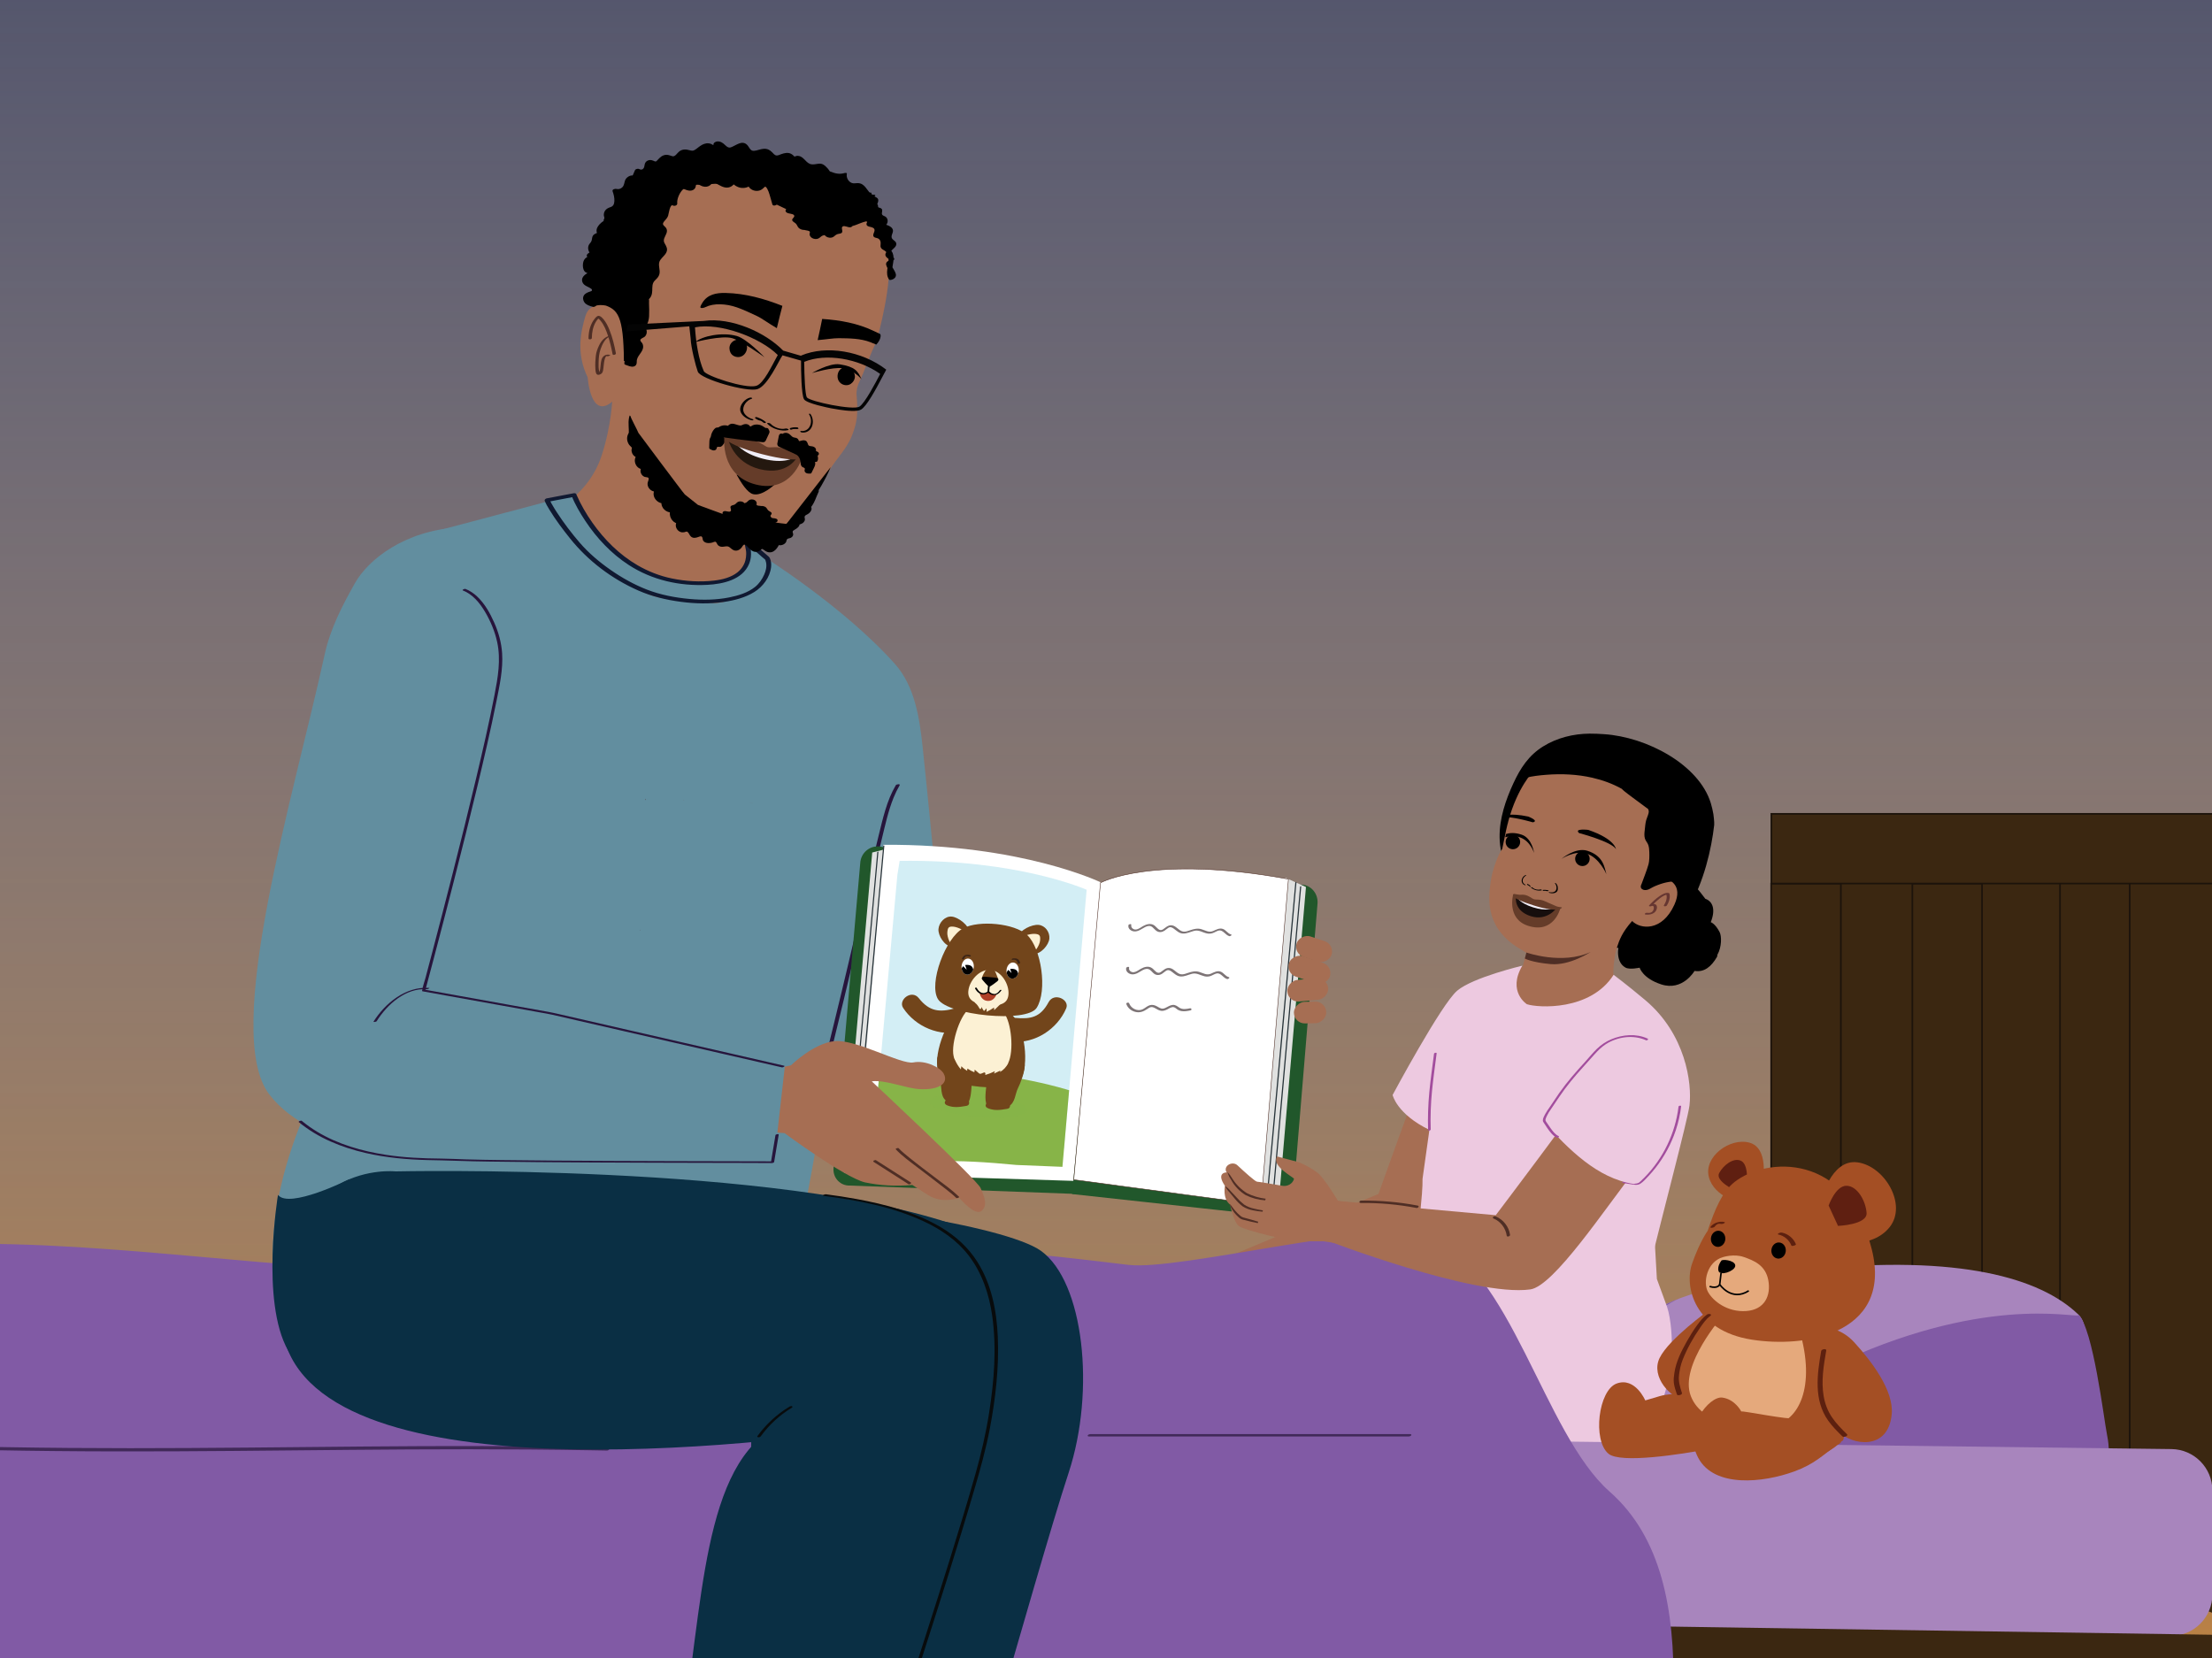<?xml version="1.0" encoding="UTF-8"?>
<svg xmlns="http://www.w3.org/2000/svg" xmlns:xlink="http://www.w3.org/1999/xlink" viewBox="0 0 1334 1000">
  <rect x="0" y="0" width="1334" height="1000" fill="#808080" stroke="none"/>
  <defs>
    <style>
      .cls-1, .cls-2 {
        fill: none;
      }

      .cls-3 {
        fill: #040404;
      }

      .cls-4 {
        fill: #7d7476;
      }

      .cls-5 {
        fill: #101931;
      }

      .cls-6 {
        fill: #273339;
      }

      .cls-7 {
        fill: #010101;
      }

      .cls-8 {
        fill: #080b0c;
      }

      .cls-9 {
        fill: #815aa5;
      }

      .cls-10 {
        fill: #638e9f;
      }

      .cls-11 {
        fill: #653c29;
      }

      .cls-12 {
        fill: #27153c;
      }

      .cls-13 {
        fill: #412959;
      }

      .cls-14 {
        fill: #f1eef7;
      }

      .cls-15 {
        fill: #e5a97c;
      }

      .cls-16 {
        fill: #5f1f11;
      }

      .cls-17 {
        stroke: #1c130b;
      }

      .cls-17, .cls-2, .cls-18, .cls-19 {
        stroke-miterlimit: 10;
      }

      .cls-17, .cls-20 {
        fill: #3b2711;
      }

      .cls-21 {
        fill: #a885bd;
      }

      .cls-22 {
        fill: #745245;
      }

      .cls-23 {
        fill: #fcf1d4;
      }

      .cls-24 {
        isolation: isolate;
      }

      .cls-25 {
        fill: #663631;
      }

      .cls-26 {
        fill: #a66e53;
      }

      .cls-27 {
        fill: #0a2f44;
      }

      .cls-28, .cls-29 {
        fill: #87b448;
      }

      .cls-30 {
        fill: #3c2415;
      }

      .cls-29 {
        mix-blend-mode: multiply;
        opacity: .5;
      }

      .cls-31 {
        fill: #874d3e;
      }

      .cls-32, .cls-18 {
        fill: #fff;
      }

      .cls-33 {
        fill: #434660;
      }

      .cls-34 {
        fill: #a24d9d;
      }

      .cls-35 {
        fill: #513835;
      }

      .cls-2 {
        stroke-width: .95px;
      }

      .cls-2, .cls-19 {
        stroke: #000;
      }

      .cls-36 {
        fill: #edc9e0;
      }

      .cls-37 {
        fill: #e0e1e0;
      }

      .cls-38 {
        fill: #160e0d;
      }

      .cls-39 {
        fill: #5d200f;
      }

      .cls-40 {
        fill: #ccb631;
      }

      .cls-41 {
        fill: url(#linear-gradient);
        mix-blend-mode: color-burn;
      }

      .cls-18 {
        stroke: #4f2e25;
        stroke-width: .3px;
      }

      .cls-42 {
        fill: #24180f;
      }

      .cls-43 {
        fill: #628e9f;
      }

      .cls-44 {
        fill: #a44f24;
      }

      .cls-45 {
        fill: #825639;
      }

      .cls-46 {
        fill: #21572b;
      }

      .cls-47 {
        fill: #72451b;
      }

      .cls-48 {
        fill: #d3eef5;
      }

      .cls-49 {
        clip-path: url(#clippath);
      }

      .cls-50 {
        fill: #4f2e25;
      }

      .cls-51 {
        fill: #af3f27;
      }
    </style>
    <linearGradient id="linear-gradient" x1="-3708.5" y1="2284.76" x2="-2400.16" y2="2284.76" gradientTransform="translate(2760.25 3534.77) rotate(90)" gradientUnits="userSpaceOnUse">
      <stop offset="0" stop-color="#fff" stop-opacity="0"/>
      <stop offset="1" stop-color="#f7941d" stop-opacity=".73"/>
    </linearGradient>
    <clipPath id="clippath">
      <path class="cls-1" d="M655.34,536.64s-41.52-18.58-113.38-17.53l-16.41,181.14,39.83.29c12.53-.76,30.12.38,47.63,2.07l27.72,1.13,14.6-167.11Z"/>
    </clipPath>
  </defs>
  <g class="cls-24">
    <g id="Layer_1" data-name="Layer 1">
      <polyline class="cls-33" points="1629.31 1235.22 1629.31 -302.86 -674.79 -302.86 -674.79 1235.22"/>
      <polyline class="cls-41" points="-678.34 1134.61 1629.32 1134.62 1629.32 -173.72 -678.34 -173.72"/>
      <polygon class="cls-20" points="1337.1 490.97 1337.1 973.88 1068.27 868.76 1068.27 490.85 1337.1 490.97"/>
      <rect class="cls-17" x="954.75" y="646.32" width="268.83" height="42.02" transform="translate(1756.5 -421.84) rotate(90)"/>
      <rect class="cls-17" x="1039.88" y="646.32" width="268.83" height="42.02" transform="translate(1841.63 -506.96) rotate(90)"/>
      <rect class="cls-17" x="1085.62" y="687.65" width="355.45" height="42.02" transform="translate(1972.01 -554.69) rotate(90)"/>
      <rect class="cls-17" x="1068.27" y="490.85" width="268.83" height="42.02"/>
      <path class="cls-26" d="M369.29,240.2s-.38,16.12-6.54,34.8c-8.89,26.95-35.05,36.22-35.05,36.22l93.31,76.83,46.13-31.73s-16.63-20.88-16.15-26.48c.48-5.61,13.6-41.58,13.6-41.58"/>
      <path d="M1035.73,575.81l-.18,1.16c-3.57,6.23-7.88,9.52-13.63,8.61-.03.06-7.1,12.34-20.06,8.12-11.25-3.66-13.04-10.08-13.04-10.08,0,0-5.98,1.36-8.54-.06-5.76-3.21-5.08-11.83-2.91-16.81,2.95-6.79,6.34-11.55,6.34-11.55,0,0,4.15-4.17,7.44-7.01,3.29-2.84,10.95-3.47,10.95-3.47,0,0,.82-7.88,4.39-7.9,3.58-.01,14.71-3.5,14.71-3.5,0,0,2.77,2.71,7.25,8.76,0,0,5.42,1.33,4.71,8.55-.15,1.56-.6,3.4-1.44,5.56,0,0,2.64.72,5.36,6.03,1.18,2.29,1.35,8.84-1.36,13.58Z"/>
      <path d="M968.24,573.59c-22.92,1.05-36.23-15.96-49.74-33.22-7.9-10.1-13.97-22.37-14.13-35.42-.14-11.31,3.63-22.41,8.32-32.56,4.25-9.17,9.24-16.82,17.99-22.25,8.33-5.17,18.19-7.6,27.95-7.67,2.91-.02,5.83.11,8.73.32,25.79,1.69,57.22,18.33,64.38,41.59.65,2.11,1.15,4.34,1.56,6.63,0,0,.67,4.89.49,6.52-3.22,28.85-18.52,80.64-59.28,74-3.57-.58-6.81-.58-6.29,2.05Z"/>
      <path class="cls-26" d="M898.94,532.1c.8-6.82,4.64-17.09,7.02-20.12.62-3.1,1.36-6.7,2.28-11.03.27-1.26.56-2.45.85-3.64.21-.6.37-1.2.47-1.83,5.59-20.86,15.11-30.24,15.11-30.24,12.14-11.87,29.67-16.39,46.04-11.89,19.36,4.9,34.17,20.74,40.56,34.72,3.18,6.92,3.69,14.78,1.42,22.05-1.92,6.22-9.23,11.9-12.54,18.37,6.87,1.26,15.05,5.17,9.66,17.08-7.43,16.43-20.61,14.93-25.51,9.91-6.09,6.87-7.68,11.41-9.21,16.07-1.59,4.84-2.44,14.46-2,16.75l12.73,11.59c-20.16,20.17-76.81,28.28-83.76-11.56l16.2-5.42,2.31-8.21c-.45-.14.44.13-6.19-3.82-19.61-13.18-16.38-30.75-15.44-38.79Z"/>
      <path class="cls-50" d="M919.59,578.11l.94-3.63s21.68,7.64,38.77-.35c0,0-12.5,8.36-24.06,7.34-11.56-1.02-15.65-3.36-15.65-3.36Z"/>
      <g>
        <path d="M991.42,533.09c-.27.51-.59,1.06-.47,1.63.15.76,1.03,1.18,1.8,1.11.77-.07,1.45-.5,2.12-.88,4.34-2.49,14.16-5.8,18.64-3.55,10.93-16.32,12.94-34.98,5.25-53.08-2.44-5.72-9.97-12.7-12.26-14.93-13.9-13.34-27.62-16.05-44.87-16.71-25.83-.95-28.7,1.78-41.58,21.42,0,0,32.68-8.05,59.3,6.92-.86.1,15.76,11.96,15.95,12.31,1.64,3.04-1.2,4.76-1.64,10.37-.32,4.08-1.44,6.96,1.17,10.15,1.81,2.21,1.41,10.52.79,13.31l-4.2,11.93Z"/>
        <path d="M990.05,532.97c-.59,1.11-.93,2.36.2,3.24.99.77,2.35.72,3.49.37,1.07-.33,2.01-1.01,3.01-1.51s1.94-.9,2.94-1.28c2.14-.83,4.4-1.5,6.67-1.87,1.91-.31,4.21-.57,6.03.29.86.41,1.97.14,2.5-.67,8.17-12.29,11.77-27.04,8.99-41.64-1.27-6.69-3.52-13.16-7.84-18.48-3.51-4.33-7.63-8.38-11.9-11.95-4.95-4.14-10.54-7.44-16.62-9.63s-12.06-3.16-18.25-3.7-12.34-.73-18.49-.54c-4.19.13-8.46.55-12.43,1.99-7.89,2.86-12.73,10.01-17.21,16.7-.82,1.23-1.64,2.47-2.45,3.71-.65.99,1.08,1.18,1.62,1.04,3.89-.95,7.94-1.42,12.16-1.75,9.28-.74,18.74-.31,27.83,1.77,6.26,1.43,12.33,3.65,17.94,6.79l.88-1.71c-2.38.64-.69,2.09.3,2.9,1.66,1.36,3.39,2.64,5.11,3.92,2,1.49,4.02,2.97,6.03,4.46.77.57,1.55,1.14,2.32,1.72.38.28.9.57,1.2.93-.31-.37.14.54.18.72.15.61.07,1.2-.09,1.79-.35,1.38-1,2.68-1.39,4.05-.55,1.93-.63,3.94-.87,5.92-.21,1.72-.41,3.53.1,5.21.44,1.47,1.61,2.49,2.06,3.92s.55,2.87.59,4.3c.07,2.25.06,5.35-.47,7.23-1.12,3.98-2.77,7.88-4.15,11.78-.53,1.51,2.36,1.37,2.75.25,1.28-3.62,2.55-7.24,3.83-10.87.59-1.68.81-3.34.91-5.13.16-2.8.33-6.11-.71-8.77-.56-1.43-1.69-2.43-2.04-3.97-.39-1.75-.02-3.58.18-5.34.23-1.96.38-3.87,1.03-5.75.42-1.23,1.06-2.45,1.23-3.75.13-.94,0-2.19-.63-2.96-.28-.35-.75-.62-1.1-.89-1.58-1.2-3.19-2.36-4.78-3.54-2.24-1.65-4.48-3.31-6.7-5-.81-.62-1.62-1.24-2.41-1.89-.31-.25-.42-.37-.65-.56-.43-.35-.05-.31-.17.1l-.52.73-.67.31c.58-.16,1.9-1.15.88-1.71-16.77-9.35-37.24-11-55.95-7.95-1.58.26-3.17.53-4.72.91l1.62,1.04c2.67-4.07,5.31-8.21,8.46-11.93,2.12-2.5,4.52-4.8,7.5-6.25,3.2-1.56,6.76-2.1,10.27-2.35,5.63-.4,11.33-.19,16.96.14,5.95.35,11.91,1.04,17.66,2.69s11.2,4.29,16.09,7.8c4.53,3.25,8.62,7.21,12.39,11.31,1.93,2.1,3.8,4.31,5.31,6.75,1.77,2.86,2.84,6.22,3.75,9.45,2.13,7.52,2.66,15.41,1.38,23.13-1.33,8.03-4.59,15.56-9.08,22.32l2.5-.67c-3.56-1.69-7.94-.88-11.59.1-2.02.54-4.02,1.24-5.94,2.07-.83.36-1.64.74-2.43,1.17-.45.24-.96.66-1.45.8-1.07.29-.76-.88-.43-1.51.73-1.38-2.2-1.3-2.75-.25Z"/>
      </g>
      <circle cx="912.39" cy="507.8" r="4.38"/>
      <path d="M908.17,503.07c2.34-.82,5.34-1.02,9.39.29,6.48,2.1,7.57,11.06,7.57,11.06,0,0-2.06-7.12-8.41-9.36-3.06-1.08-6.3-.79-8.98-.12.21-.61.35-1.24.43-1.88Z"/>
      <path d="M952.33,502.44s19.64,5.16,22.21,9.67c0,0-.5-6.06-16.72-11.6,0,0-8.85-1.04-5.49,1.93Z"/>
      <path d="M909.17,491.87c.03-.14.06-.28.1-.42,2.8-.29,6.78-.16,12.36,1.02,0,0,6.78,2.61,2.77,3.49,0,0-8.87-2.67-15.36-3.13.04-.32.07-.64.15-.96Z"/>
      <path class="cls-25" d="M1005.24,546.1c1.16-1.85,1.95-4,1.73-6.21-.05-.54-.08-1.21-.7-1.33-1.87-.36-4.03.95-5.49,1.94-2.27,1.54-4.27,3.46-6.14,5.45-.71.75.72.76,1.15.58.05-.02.11-.04.16-.06.11-.04-.26.07-.01,0,.07-.02.15-.04.22-.06.15-.04.41-.12.66-.04.67.23.58,1.27.47,1.82-.14.7-.5,1.36-1.06,1.81-.77.61-1.82.64-2.75.52-.45-.06-1,.02-1.34.36-.26.26-.25.65.19.7,2.73.34,6.24-.5,6.87-3.62.21-1.05.04-2.3-1.15-2.63-.97-.27-2.11-.01-3.02.37l1.15.58c1.47-1.55,3-3.05,4.68-4.37.9-.7,1.98-1.44,2.89-1.85.19-.09.39-.17.59-.25.06-.02.28-.09.01,0,.08-.03.16-.05.24-.07.1-.03.58-.11.21-.06.1-.01.2-.02.29-.04.26-.05-.23,0,.05,0,.05,0,.11,0,.16,0-.32,0-.15-.03-.06,0l-.37-.28c.82,2.17-.27,4.85-1.4,6.67-.24.38.21.57.52.59.41.03,1.02-.15,1.25-.53h0Z"/>
      <circle cx="954.31" cy="517.95" r="4.38"/>
      <path d="M941.68,518s8.43-7.16,15.58-4.9c10.06,3.18,10.31,10.4,11.53,14.13,0,0-4.31-10.18-12.15-12.45-7.11-2.06-14.96,3.22-14.96,3.22Z"/>
      <g>
        <path class="cls-7" d="M924.26,535.33c1.1,1.09,3.15,1.53,4.72,1.11.35-.09,1.27.38.78.51-2.07.56-4.97-.21-6.4-1.61-.14-.14-.07-.26.16-.27.24,0,.58.11.73.26"/>
        <path class="cls-7" d="M930.45,536.75c1.01-.15,2.06-.07,3.07.15.15.03.32.14.4.27.06.1.05.2-.08.23-.53.13-1.15.06-1.68-.11-.17-.05-.38-.16-.43-.34-.05-.16.14-.2.27-.16.44.14.91.19,1.35.09.11.17.21.34.32.51-.9-.2-1.85-.26-2.75-.12-.18.03-.39-.09-.51-.22-.09-.09-.16-.27.03-.3"/>
        <path class="cls-7" d="M934.33,538.05c1.16.32,2.67.23,3.5-.47,1.25-1.06,1.11-3.51-.08-4.79-.13-.14-.01-.23.16-.22.22.02.44.17.58.31,1.04,1.11,1.3,3.2.74,4.38-.52,1.1-1.87,1.57-3.35,1.49-.44-.03-.9-.09-1.33-.21-.18-.05-.47-.2-.52-.36-.05-.17.13-.18.3-.13"/>
        <path class="cls-7" d="M922.32,534.11c.1-.11.01-.24-.08-.26-.31-.09-.61-.27-.81-.57-.14.09-.28.19-.42.28.6.26,1.17.65,1.61,1.19.09.11.26.11.39.05.09-.04.22-.16.13-.27"/>
        <path class="cls-7" d="M923.15,534.54c-.5-.61-1.13-1.04-1.81-1.33-.1-.04-.25-.03-.35.05-.08.06-.12.15-.07.24"/>
        <path class="cls-7" d="M919.88,533.54c-.74-.26-1.47-1.03-1.58-2.01-.16-1.48.83-2.89,2.01-3.45.13-.06.11-.2.02-.26-.12-.09-.3-.06-.44,0-1.04.49-1.92,1.52-2.17,2.79-.23,1.19.25,2.21,1.04,2.82.24.18.5.33.78.43.11.04.33.05.43-.07.1-.12.01-.21-.09-.25"/>
      </g>
      <path class="cls-11" d="M925.95,543.96c5.66,1.76,15.02,3.97,15.02,3.97,0,0-3.88,15.54-19.49,10.41-13.05-4.28-8.9-18.93-8.9-18.93,0,0,7.71,2.79,13.37,4.55Z"/>
      <path class="cls-38" d="M925.9,543.94c2.69.84,12.74,3.84,12.74,3.84,0,0-5.61,7.85-15.34,4.83-10.55-3.28-9.08-11.66-9.08-11.66l11.68,2.99Z"/>
      <path class="cls-14" d="M925.47,544.9c2.69.84,11.01,2.94,11.01,2.94,0,0-3.83,1.92-11.89-.59-8.07-2.51-9.77-6.05-9.77-6.05l10.66,3.7Z"/>
      <path class="cls-11" d="M912.66,539.35c.09-.29.71-.24,2.08.07,2.28.51,3.26-.06,4.91.32,2.82.65,4.24,2.24,5.44,2.61,1.2.37,3.27-.13,5.96.93,1.58.62,5.39,2.42,7.56,3.3,1.3.53,3.02.51,3.29.67.37.22-1.69,3.58-16.74-1.1-15.05-4.68-12.61-6.41-12.49-6.8Z"/>
      <path class="cls-26" d="M919.48,626.96c-1.66,11.83-5.85,23.21-12.01,33.6-15.23,25.7-35.48,84.15-49.06,90.45-31.41,14.58-111.82,11.81-111.82,11.81l-2.71-6.19,87.44-36.55s21.23-59.64,29.65-80.69c3.49-8.71-5.69-6.25,9.08-17.97,1-.79,8.1-4.36,8.72-4.77"/>
      <path class="cls-21" d="M1137.83,885.09c-93.09,2.16-165.94-2.43-167.9-36.75-1.29-22.58.31-49.18,42.74-65.17,1.13-.41,1.79-.65,1.79-.65,21.64-7.92,47.82-13.89,77.42-16.89,90.55-9.17,138.6,5.43,161.12,26.8l.11.06c.11.06.17.2.28.33,8.89,8.44.07,28.7,1.97,38.23,6.4,32.48.8,51.27-117.53,54.04Z"/>
      <path class="cls-9" d="M1137.83,885.09c-93.09,2.16-180.75-5.06-183.23-15.98-4.94-21.78,15.65-69.94,58.08-85.94-9.45,3.71-59.86,35.39-26.17,60.99,20.28,15.41,67.58.86,133.85-27.3,86.4-36.71,136.18-20.38,133.05-24.05,8.89,8.44,15.36,62.92,17.27,72.45,6.4,32.48-14.5,17.05-132.83,19.82Z"/>
      <path class="cls-36" d="M1008.13,816.05c.49-7.65-.29-20.41-2.77-27.88l-6.14-16.79-1.08-19.08c-.81-6.71,1.82-16.7,4.84-29.18-7.67-2.13-14.69-2.84-22.59-3.4-9.26-.65-18.53-.77-27.79-1.21-9.51-.45-18.91-1.6-28.35-3.06-10.39-1.61-20.73-3.54-31.02-5.72-6.98-1.48-13.93-3.08-20.87-4.77.4,15.63.62,28.1,5.41,38.18l-2.21,12.78-2.54,1.89c19.96,33.14,25.97,87.52,40.6,126.14,30.92,5.12,89.82,6.1,94.51-67.9Z"/>
      <path class="cls-21" d="M1334.23,898.95v62.7c0,13.85-11.27,25.06-25.12,24.99l-1451.28-7.34c-13.84-.07-24.98-11.37-24.86-25.21l.64-73.25c.12-13.84,11.46-24.94,25.3-24.77l1450.64,17.89c13.68.17,24.68,11.31,24.68,24.99Z"/>
      <polygon class="cls-20" points="1345.57 986.12 1345.57 1082.53 -173.77 1059.65 -173.77 963.24 1345.57 986.12"/>
      <path class="cls-9" d="M-546.71,1126.48c212.01,24.51,425.29,38.05,638.7,40.57,327.27,3.85,421.44-57.79,906.74-7.87,2.25-84.09,35.15-203.91-27.97-259.53-40.01-35.26-59.51-135.95-109.63-154.17-29.59-10.76-149.59,21.18-180.85,17.36-223.72-27.39-259.44-9.66-436.53,1.75-59.76,3.85-177.05-16.61-271.3-14.21-107.88,2.74-233.68,21.45-414.95,18.11-39.02-.72-83.85,29.1-106.2,61.1-10.9,15.61-14.19,35.17-16.44,54.08-8.73,73.46-6,148.26,8.06,220.89"/>
      <line class="cls-40" x1="913.71" y1="594.68" x2="905.91" y2="591.68"/>
      <path class="cls-36" d="M878.82,597.47c9.58-8.04,39.24-15.05,39.24-15.05-9.17,15.72,2.76,23.23,2.76,23.23,6.68,2.24,38.38,4.18,52.31-17.73,0,0,7.62,5.66,18.95,15.15,24.53,20.54,28.4,50.28,26.81,63.63-1.02,8.56-17.76,71.39-23.14,94.39-14,14.14-7.66-37.74-15.56-37.53-10.11.27-20.19,1.28-30.29,1.84-4.86.27-9.73.43-14.6.31-4.92-.12-9.73-.73-14.59-1.45-10.55-1.57-9.65,31.88-20.07,29.58-5.48-1.21-40.26-1.61-45.61-3.38-.08-7.84,3.11-29.94,2.87-39.51l4.14-29.5c-19.73-9.58-22.19-21.05-22.19-21.05,0,0,29.39-54.88,38.97-62.92Z"/>
      <path class="cls-34" d="M862.82,681.23c-.24-7.74.03-15.46.78-23.16.74-7.61,1.84-15.19,2.8-22.78.08-.64-1.5-.37-1.57.19-.98,7.72-2.1,15.43-2.84,23.18-.73,7.65-.98,15.31-.74,22.99.02.52,1.59.2,1.57-.42h0Z"/>
      <path class="cls-13" d="M366.27,872.9c-25.04-.49-50.09-.73-75.14-.77s-47.56.08-71.34.28-46.86.45-70.29.65c-23.69.21-47.38.36-71.07.36-24.78,0-49.57-.18-74.35-.61-3.15-.05-6.3-.11-9.45-.17-1.53-.03-2.04,1.93-.23,1.96,25.04.49,50.09.73,75.14.77s47.56-.08,71.34-.28,46.86-.45,70.29-.65c23.69-.21,47.38-.36,71.07-.36,24.78,0,49.57.18,74.35.61,3.15.05,6.3.11,9.45.17,1.53.03,2.04-1.93.23-1.96h0Z"/>
      <path class="cls-13" d="M656.73,866.36h192.59c.52,0,1.5-.18,1.76-.71s-.23-.72-.71-.72h-192.59c-.52,0-1.5.18-1.76.71s.23.72.71.72h0Z"/>
      <g>
        <path class="cls-44" d="M1030.74,790.14s-24.1,17.17-29.84,28.81c-5.74,11.64,7.33,24.69,14.46,24.98,7.13.29,33.28-51.15,32.58-51.75-.7-.6-17.21-2.03-17.21-2.03Z"/>
        <path class="cls-44" d="M1049.24,881.05c.19-.22.46-.36.83-.32,4.6.54,9.22,1.02,13.85,1.28,16.5.95,34.56-.76,46.93-12.93.21-.2.43-.28.64-.27.2-.68.39-1.38.55-2.1,0-.01.02-.04.02-.04h0c14.09-50.63-14.83-69.85-14.83-69.85l-54.01-3.31s-8.61,16.43-9.72,21.43c-.89,4.01-11.25,9.89-15.57,25.56-6.06-.04-12.69.27-16.81,1.48l-8.9,2.63s-6.09-14.22-17.2-10.21c-11.11,4-14.68,34.26-5.01,42.35,7.34,6.14,43.83.33,61.06-2.85,5.24,2.95,11.5,5.34,18.18,7.13Z"/>
        <path class="cls-44" d="M1092.25,800.54c9.55-1.58,19.28,1.72,25.82,8.84,10.38,11.3,24,29.05,22.79,43.34-1.93,22.87-24.78,18.63-31.57,10.89-6.78-7.73-24.25-61.89-24.25-61.89l7.2-1.19Z"/>
        <path class="cls-15" d="M1039.35,793.13s-26.96,30.18-19.63,48.95c7.33,18.77,36.45,19.72,50.35,17.31,13.89-2.41,25.61-22.04,14.99-57.67,0,0-30.13-2.95-45.7-8.59Z"/>
        <path class="cls-44" d="M1063.2,711.67s3.58-19.33-8.19-22.53c-11.76-3.2-27.76,8.59-24.41,20.87,3.35,12.28,19.27,15.47,19.27,15.47l13.33-13.81Z"/>
        <path class="cls-16" d="M1053.56,711.17s.63-9.34-3.85-11.19c-4.48-1.85-10.5,2.86-12.95,7.57-2.45,4.71,9.4,10.31,9.4,10.31l7.4-6.69Z"/>
        <path class="cls-44" d="M1046.1,712.85c-7.55,5.92-11.96,16.62-16.26,29.53,0,0-4.52,5.94-9.38,19.7-4.86,13.76,1.35,40.39,35.85,45.86,16.31,2.59,36.18,1.69,51.28-5.23,16.84-7.71,27.77-22.9,21.27-49.09-14.72-59.32-63.92-55.55-82.77-40.77Z"/>
        <path class="cls-15" d="M1039.06,758.2s6.56-2.17,12.56-.08c6,2.1,13.13,4.85,14.81,14.06,1.68,9.22-2.19,17.78-13.42,18.53-11.23.75-19.81-5.89-22.96-11.51-3.15-5.62-.75-18.17,9.01-21.01Z"/>
        <path d="M1038.29,760.11s-2.82,3.31-1.89,6.45c.93,3.14,9.34.24,10.04-2.8.71-3.04-5.81-4.42-8.15-3.65Z"/>
        <ellipse cx="1036.21" cy="747.2" rx="4.87" ry="4.35" transform="translate(172.5 1688.5) rotate(-83.26)"/>
        <path d="M1076.94,754.73c-.32,2.67-2.5,4.61-4.89,4.32s-4.06-2.68-3.75-5.35c.32-2.67,2.5-4.61,4.89-4.32,2.38.28,4.06,2.68,3.75,5.35Z"/>
        <path class="cls-44" d="M1098.05,724.77s5.85-26.02,22.23-23.73c16.38,2.28,30.05,25.52,19.32,39.05-10.73,13.53-32.28,9.02-32.28,9.02l-9.26-24.33Z"/>
        <path class="cls-16" d="M1102.81,727.07s4.19-11.99,10.77-11.91c6.58.08,11.58,9.17,12.11,16.35.54,7.17-17.23,7.85-17.23,7.85l-5.66-12.29Z"/>
        <path class="cls-2" d="M1037.92,767.82l-.81,6.84s7,10.56,17.53,3.82"/>
        <path class="cls-2" d="M1037.12,774.66s-1.04,2.8-6.11,1.22"/>
        <path class="cls-39" d="M1113.89,865.03c-3.32-3.23-6.61-6.54-9.19-10.41-2.55-3.82-4.14-8.14-4.91-12.66-1.55-9.11.01-18.44,1.57-27.44.23-1.34-2.85-.88-3.06.31-2.43,14.05-4.59,29.56,4.21,41.94,2.48,3.49,5.52,6.54,8.58,9.52.86.84,3.74-.35,2.81-1.26h0Z"/>
        <path class="cls-39" d="M1014.35,840.17c-1.19-3.65-2.23-6.98-1.77-10.85.38-3.19.99-6.15,2.16-9.14,2.66-6.78,6.33-13.32,10.47-19.3,1.72-2.49,3.68-5.4,6.14-7.15,1.67-1.19-.93-1.6-1.89-.91-2.36,1.68-4.22,4.03-5.92,6.35-2.25,3.06-4.26,6.31-6.12,9.62-3.42,6.06-6.65,12.39-7.66,19.33-.29,1.97-.54,3.98-.3,5.97.28,2.36,1.13,4.65,1.86,6.9.35,1.07,3.38.21,3.04-.81h0Z"/>
        <path class="cls-39" d="M1072.43,744.55c3.54.73,6.56,3.27,7.9,6.62.18.45,1.17.22,1.5.12.23-.07,1.41-.42,1.24-.86-1.42-3.55-4.66-6.25-8.41-7.02-.64-.13-1.35.03-1.92.33-.23.12-.95.67-.31.8h0Z"/>
        <path class="cls-39" d="M1039.93,737.01c-1.62-.36-3.31-.15-4.86.42-1.35.5-2.65,1.33-3.49,2.53-.1.14-.19.28-.04.42s.53.14.71.13c.36-.02.73-.1,1.07-.23.25-.1.6-.22.76-.45.14-.2.3-.4.46-.58.09-.1.18-.19.28-.28.04-.04.09-.08.13-.12.21-.18-.08.06.05-.04.1-.08.21-.16.32-.23.08-.05.2-.17.29-.19-.07.01-.16.09-.03.02.06-.03.13-.07.19-.1.05-.03.11-.05.16-.08.15-.08-.31.12-.03.02.11-.04.22-.07.33-.12-.11.05-.29.09-.07.03.06-.02.11-.03.17-.04.05-.01.25-.06.03,0-.25.06.04,0,.07,0,.06,0,.11-.02.17-.03.21-.03-.08,0-.08,0,.01-.03.34-.02.39-.02.03,0,.22,0,.07,0-.17,0,.08,0,.11,0,.12,0,.23.02.35.03.02,0,.25.04.14.02s.14.03.14.03c.62.14,1.37-.02,1.92-.32.19-.1.48-.24.55-.46.06-.17-.07-.31-.24-.34h0Z"/>
        <path class="cls-44" d="M1098.96,870.6c-15.73-1.24-3.73-6.19-16.36-15.24-3.34,1.22-31.52-4.61-32.48-4.07,0,0-3.69-7.35-11.46-8.39-7.77-1.04-24.19,18.49-14.43,36.49,9.76,18,38.91,14.95,57.79,8.09,12.17-4.42,17.44-9.96,25.77-16.01.97-.42,1.9-.94,2.81-1.54-3.83.75-7.74.97-11.64.67Z"/>
      </g>
      <path class="cls-43" d="M458.23,334.22s50.23,31.08,81.58,66.34c12.02,13.53,14.81,33.01,16.63,50.16,5.6,52.56,9.65,102.81,16.21,155.26l-87.9,10.52-32.12-88.14-2.51-170.15,8.1-23.99Z"/>
      <path class="cls-43" d="M539.58,593.16c22.14,16.38,35.61,18.03,35.61,18.03l164.6-2.91c-4.98,17.64-4.34,36.39,1.81,53.65,0,0,.19,4.91.19,4.91-1.26-1.37-21.71,6.24-24.09,6.93-16.03,4.61-32.01,9.21-48.23,13.11-33.91,8.15-68.29,13.71-102.8,18.51-24.15,3.36-66.37-2.43-81.93-23.74-7.32-7.1-7.12-46.57-8.83-65.16"/>
      <path class="cls-12" d="M572.79,581.85c-12.15-1.32-24.94,3.25-32.87,12.69-2.49,2.96-4.41,6.36-5.81,9.96-.27.7,2.03.43,2.32-.31,4.31-11.15,14.22-19.11,26.05-20.92,2.94-.45,5.93-.53,8.88-.21.52.06,1.26-.03,1.64-.44.29-.31.33-.72-.21-.77h0Z"/>
      <path class="cls-43" d="M534.55,431.98l-24.16-34.79s-12.76-21.86-26.63-34.25c-8.77-7.83-20.19-17.99-26.53-20.89,4.96,10.12-8.12,14.2-14.75,18.23-9.29,5.64-15.21,2.82-26.01,1.76-10.36-1.02-22.49.18-31.66-7.39-14.96-12.34-37.88-30.78-39.65-51.07l-5.94-3.5s-78.7,20.84-87.98,23.33c-9.28,2.49-11.33,238.2-11.33,238.2l-38.55,73.8c-3.19,9.13-53.46,86-31.3,163.81,0,0,202.81-35.83,223.41-33.57,23.93,2.63,76.58,7.19,84.05-3.45,7.47-10.64,57.04-330.22,57.04-330.22Z"/>
      <path class="cls-35" d="M532.73,792.11c-.06.02-.13.03-.19.03.02-.16.04-.32.06-.48.05.15.09.3.14.45Z"/>
      <path class="cls-27" d="M528.74,860.86c1.55-5.26,3.38-10.43,5.41-15.5,4.59-11.47,10.27-22.5,16.69-33.05,6.6-10.85,14.03-21.2,22.26-30.87,5.59-6.57-2.07-36.37,4.31-42.18-108.35-37.95-338.87-32.77-338.87-32.77,0,0-68.07-7.43-69.14,84.8-1.28,111.09,269,83.04,358.06,69.78.43-.06.84-.13,1.26-.2Z"/>
      <path class="cls-35" d="M389.02,481.8c.07.01.14.03.2.07-.02.28.04.57-.23.77,0-.28.02-.56.03-.84Z"/>
      <path class="cls-35" d="M386.24,561.13c-.07.03-.14.04-.21.05,0-.18.01-.35.02-.53.06.16.13.32.19.48Z"/>
      <path class="cls-22" d="M453.62,484.35c-.09-.03-.19-.05-.28-.08.1-.03.2-.06.3-.1.03.06.02.12-.02.18Z"/>
      <path class="cls-22" d="M412.14,482.7c.1-.05.2-.09.3-.14.02.05.04.11.06.16-.12,0-.24-.01-.36-.02Z"/>
      <path class="cls-22" d="M452.74,484.25c-.13,0-.26-.01-.39-.02.13-.11.26-.11.39.02Z"/>
      <path class="cls-22" d="M389.92,481.86c.11-.11.22-.11.33,0-.11,0-.22,0-.33,0Z"/>
      <path class="cls-31" d="M196.4,584.44c.66,0,2.35-.99.91-.99-.66,0-2.35.99-.91.99h0Z"/>
      <path class="cls-31" d="M233.18,578.11c.47,0,1.23-.13,1.42-.65.17-.45-.15-.84-.64-.84-.47,0-1.23.13-1.42.65-.17.45.15.84.64.84h0Z"/>
      <path class="cls-27" d="M644.45,888.31c-20.75,63.14-74.48,262.89-103.54,339.34,0,0-85.8,6.53-93.36-12.43l7.74-487.39c40.05-5.92,151.01,11.12,172.51,26.59,25.8,18.57,33,84.15,16.65,133.88Z"/>
      <path class="cls-27" d="M593.68,846.6s-13.8-2.15-33.33-1.37c3.44-7.72,4.48-13.45,4.48-13.45-1.9-1.89-3.91-3.83-6.01-5.8-11.08,2.68-21.86,6.27-32.3,10.51-12.13,4.92-23.82,10.72-34.93,17.29-10.71,6.33-20.9,13.42-30.24,21.3-2.64,2.23-5.21-6.89-7.7-4.51.33.09.68.18,1.01.27-36.17,37.57-31.58,131.05-50.15,205.98-13.62,54.96-34.73,146.45-34.73,146.45,9.5,18.19,111.87,22.65,111.87,22.65,34.05-99.94,112.01-399.32,112.01-399.32Z"/>
      <path class="cls-37" d="M394.85,512.9l.5-.05c-.17.03-.33.05-.5.05Z"/>
      <path class="cls-27" d="M587.43,803.56s-11.32-51.68-47.91-67.16c-49.83-21.08-307.84-14.91-307.84-14.91l331.31,73.19"/>
      <path class="cls-8" d="M496.59,721.23c20.56,2.64,41.67,6.58,60.57,15.41,10.32,4.83,19.96,11.39,26.96,20.49,8.09,10.52,12.39,23.34,14.24,36.38,2.77,19.42,1.17,39.42-1.87,58.71-1.96,12.44-4.78,24.58-8.21,36.69-4.78,16.88-9.92,33.66-15.11,50.42-4.97,16.05-10.09,32.06-15.22,48.06-8.11,25.32-16.21,50.64-24.14,76.02-7.48,23.91-14.8,47.87-21.85,71.91-7.14,24.34-13.99,48.77-20.5,73.29-1.64,6.18-3.26,12.37-4.86,18.57-.14.52,2,.22,2.15-.36,6.46-25.02,13.27-49.95,20.41-74.79,6.93-24.12,14.16-48.15,21.57-72.13,7.75-25.06,15.69-50.06,23.68-75.05,5.9-18.45,11.87-36.87,17.64-55.36,5.27-16.87,10.48-33.77,15.44-50.74,3.61-12.34,7.1-24.66,9.49-37.3,3.42-18.11,5.56-36.67,4.77-55.11-.68-15.86-3.77-31.76-12.34-45.33-5.47-8.65-13.07-15.52-21.84-20.74-15.52-9.23-33.56-13.91-51.17-17.15-6.11-1.13-12.25-2.05-18.41-2.85-.51-.07-2.5.8-1.39.94h0Z"/>
      <path class="cls-8" d="M458.79,866.25c5.03-6.93,11.4-12.79,18.73-17.21.36-.22.58-.61.18-.89s-1.17-.03-1.54.19c-7.59,4.58-14.2,10.66-19.4,17.83-.31.43.27.66.6.68.5.04,1.13-.19,1.43-.61h0Z"/>
      <path class="cls-27" d="M210.24,711.41s-36.05,17.95-42.59,9.23c0,0-10.7,64.33,6.09,93.84,16.79,29.5,61.57,32.45,61.57,32.45l-25.06-135.51Z"/>
      <path class="cls-12" d="M499,641.75c2.19-6.69,3.71-13.65,5.4-20.48,2.97-11.98,5.84-23.98,8.69-35.99,3.11-13.08,6.19-26.17,9.27-39.26,2.44-10.39,4.87-20.77,7.32-31.16.69-2.9,1.37-5.8,2.08-8.7,2.08-8.48,3.9-17.14,7.21-25.25,1.03-2.51,2.21-4.94,3.58-7.28.58-.99-1.92-.73-2.33-.03-5.5,9.37-7.78,20.05-10.37,30.49-.68,2.73-1.34,5.45-1.99,8.19-2.31,9.74-4.59,19.49-6.88,29.23-3.06,13.04-6.13,26.08-9.22,39.11-2.94,12.41-5.9,24.81-8.94,37.19-1.89,7.68-3.68,15.42-5.94,23-.13.42-.26.84-.39,1.26-.27.83,2.23.5,2.51-.32h0Z"/>
      <path class="cls-43" d="M276.56,318.08c-32.16,1.89-54.32,19.12-62.5,33.62-7.7,13.65-14.88,27.58-18.23,42.89-18.65,85.4-62.14,227.84-33.48,265.41,53.19,69.71,277.02,24.38,277.02,24.38l10.64-54.69-191.85-34.36s52.14-229.21,45.47-242.45"/>
      <path class="cls-12" d="M279.12,356.09c5.91,2.33,10.16,7.47,13.33,12.8,3.36,5.65,6,11.92,7.39,18.37,2.3,10.67.43,21.34-1.61,31.88-3.25,16.8-7.11,33.49-11.06,50.14-4.53,19.1-9.26,38.15-14.1,57.17-4.05,15.94-8.17,31.87-12.36,47.78-1.36,5.19-2.74,10.37-4.11,15.56-.64,2.42-1.59,4.93-1.98,7.4-.02.1-.06.21-.08.31-.06.23.19.35.37.38,4.81.87,9.62,1.73,14.43,2.6,10.07,1.81,20.14,3.62,30.21,5.43,8.76,1.58,17.53,3.15,26.29,4.73,2.42.44,4.86.82,7.26,1.37,4.8,1.1,9.6,2.2,14.39,3.3,8.52,1.95,17.03,3.9,25.55,5.86,10.3,2.36,20.6,4.72,30.91,7.08,10.16,2.33,20.32,4.66,30.48,6.99,8.07,1.85,16.14,3.7,24.21,5.55,4.12.94,8.24,1.89,12.37,2.83.18.04.37.08.55.13.59.14,2.29-.77,1.21-1.02-2.87-.66-5.73-1.31-8.6-1.97-7.32-1.68-14.64-3.35-21.95-5.03-9.8-2.25-19.61-4.49-29.41-6.74-10.44-2.39-20.89-4.79-31.33-7.18-9.1-2.09-18.19-4.17-27.29-6.26-5.9-1.35-11.8-2.7-17.7-4.06-1.94-.44-3.86-.87-5.81-1.22-7.51-1.35-15.03-2.7-22.54-4.05-10.32-1.86-20.64-3.71-30.96-5.57l-20.06-3.61c-.33-.06-.66-.12-.99-.18l.37.38c1.71-6.34,3.39-12.69,5.06-19.04,4.06-15.41,8.07-30.83,12.01-46.27,4.84-18.95,9.58-37.93,14.14-56.96,4.14-17.29,8.18-34.62,11.68-52.05,1.91-9.54,4.06-19.26,3.41-29.04-.43-6.34-2.14-12.47-4.7-18.27-2.55-5.77-5.76-11.55-10.41-15.9-2.05-1.91-4.38-3.49-6.99-4.52-.56-.22-2.34.61-1.56.92h0Z"/>
      <path class="cls-12" d="M180.19,676.74c11.58,9.58,25.79,15.29,40.32,18.64,12.29,2.83,24.9,3.98,37.48,4.28,5.94.14,11.69.21,17.48.44,6.66.26,13.32.37,19.98.47,9.65.15,19.31.25,28.96.33,11.42.1,22.83.17,34.25.22s23.31.1,34.97.14c10.68.03,21.36.06,32.04.08,8.3.02,16.61.03,24.91.05,4.57.01,9.15.01,13.72.06.4,0,.79,0,1.19.02.33,0,1.29-.19,1.37-.64.92-5.48,1.83-10.97,2.75-16.45.11-.67-1.85-.33-1.95.28-.92,5.48-1.83,10.97-2.75,16.45l1.37-.64c-3.44-.08-6.88-.05-10.32-.06-7.47-.02-14.95-.04-22.42-.05-10.13-.02-20.25-.04-30.38-.07-11.52-.03-23.05-.07-34.57-.12s-23.09-.11-34.64-.2c-10.2-.07-20.39-.16-30.59-.3-7.59-.1-15.18-.21-22.77-.43-5.04-.15-9.61-.44-14.58-.48-11.1-.09-22.19-.57-33.18-2.25-14.47-2.21-28.91-6.33-41.52-13.91-3.26-1.96-6.37-4.16-9.31-6.59-.49-.41-2.29.35-1.82.74h0Z"/>
      <path class="cls-12" d="M258.65,595.81c-13.92-.95-26.42,9.21-33.42,20.42-.14.23,1.62.15,1.93-.34,6.32-10.11,17.52-20.14,30.23-19.27.43.03,2.23-.74,1.27-.81h0Z"/>
      <g>
        <path class="cls-46" d="M518.82,520.21l-16.14,184.32c-.47,5.32,3.38,10,8.61,10.46.21.02.41.03.62.03l136.31,5.04,15.17-187.5-132.46-21.94c-5.69-.94-11.07,2.99-12.02,8.78-.04.27-.08.53-.1.8Z"/>
        <polygon class="cls-37" points="539.19 510.81 526.01 514.17 509.45 703.32 509.11 707.23 522.93 708.42 539.19 510.81"/>
        <path class="cls-32" d="M663.96,532.23s-47.78-23.3-131.19-22.72l-16.38,198.59,70.61,2.21,63.49,1.99,13.46-180.06Z"/>
        <path class="cls-46" d="M794.6,544.25c.09-5.87-4.38-10.66-9.99-10.71l-120.46-.67-17.6,187.29,122.49,13.38c.2.03,5.36-.33,5.56-.32,5.07.44,4.59-3.12,5.06-8.44l14.9-179.73c.02-.27.04-.54.04-.81Z"/>
        <polygon class="cls-37" points="757.29 724.57 771.4 725.46 771.35 722.96 787.59 534.96 775.19 529.36 757.29 724.57"/>
        <path class="cls-18" d="M647.57,711.49l112.86,15.16,16.59-196.44c-82.03-15.06-113.34,2.22-113.34,2.22l-16.12,179.05Z"/>
        <path class="cls-6" d="M529.06,513.87c-.04.44-.08.89-.12,1.33l-.35,3.82c-.18,2.01-.37,4.03-.55,6.04l-.72,7.99-.88,9.72c-.34,3.7-.67,7.39-1.01,11.09-.37,4.08-.74,8.16-1.11,12.23l-1.19,13.11c-.41,4.57-.83,9.14-1.24,13.71l-1.27,14.04c-.43,4.7-.85,9.41-1.28,14.11s-.84,9.27-1.26,13.9c-.41,4.48-.81,8.95-1.22,13.43-.39,4.25-.77,8.5-1.16,12.74-.35,3.87-.7,7.75-1.05,11.62l-.95,10.44c-.27,2.95-.53,5.89-.8,8.84l-.64,7.02c-.15,1.64-.3,3.29-.45,4.93-.08.86-.16,1.72-.23,2.57,0,.11-.02.21-.03.32-.01.12.68.04.7-.19.04-.44.08-.89.12-1.33.12-1.27.23-2.55.35-3.82.18-2.01.37-4.03.55-6.04.24-2.66.48-5.33.72-7.99l.88-9.72c.34-3.7.67-7.39,1.01-11.09.37-4.08.74-8.16,1.11-12.23.4-4.37.79-8.74,1.19-13.11s.83-9.14,1.24-13.71c.42-4.68.85-9.36,1.27-14.04.43-4.7.85-9.41,1.28-14.11.42-4.63.84-9.27,1.26-13.9.41-4.48.81-8.95,1.22-13.43.39-4.25.77-8.5,1.16-12.74.35-3.87.7-7.75,1.05-11.62.32-3.48.63-6.96.95-10.44.27-2.95.53-5.89.8-8.84.21-2.34.42-4.68.64-7.02.15-1.64.3-3.29.45-4.93.08-.86.16-1.72.23-2.57,0-.11.02-.21.03-.32.01-.12-.68-.04-.7.19h0Z"/>
        <path class="cls-6" d="M532.65,510.17c-.04.46-.08.91-.13,1.37-.12,1.3-.24,2.61-.36,3.91-.19,2.07-.38,4.14-.57,6.2-.25,2.72-.5,5.45-.74,8.17-.3,3.31-.6,6.62-.91,9.93-.35,3.79-.69,7.59-1.04,11.38-.38,4.17-.76,8.33-1.14,12.5-.41,4.48-.82,8.97-1.23,13.45s-.85,9.34-1.28,14.01c-.44,4.8-.88,9.61-1.31,14.41-.44,4.81-.88,9.61-1.31,14.42s-.87,9.51-1.3,14.27c-.42,4.59-.84,9.19-1.26,13.78-.39,4.32-.79,8.64-1.18,12.96-.36,3.98-.73,7.95-1.09,11.93-.32,3.56-.65,7.11-.97,10.67-.28,3.02-.55,6.05-.83,9.07-.22,2.39-.44,4.78-.65,7.18-.15,1.69-.31,3.37-.46,5.06l-.24,2.63c0,.11-.02.22-.03.33,0,.09.68.02.7-.19.04-.46.08-.91.13-1.37l.36-3.91c.19-2.07.38-4.14.57-6.2.25-2.72.5-5.45.74-8.17l.91-9.93c.35-3.79.69-7.59,1.04-11.38.38-4.17.76-8.33,1.14-12.5.41-4.48.82-8.97,1.23-13.45.43-4.67.85-9.34,1.28-14.01s.88-9.61,1.31-14.41c.44-4.81.88-9.61,1.31-14.42.43-4.76.87-9.51,1.3-14.27.42-4.59.84-9.19,1.26-13.78.39-4.32.79-8.64,1.18-12.96.36-3.98.73-7.95,1.09-11.93.32-3.56.65-7.11.97-10.67l.83-9.07c.22-2.39.44-4.78.65-7.18.15-1.69.31-3.37.46-5.06.08-.88.16-1.75.24-2.63,0-.11.02-.22.03-.33,0-.09-.68-.02-.7.19h0Z"/>
        <path class="cls-6" d="M784.04,534.79c-.04.44-.08.89-.12,1.33-.11,1.26-.23,2.53-.34,3.79-.18,2-.36,3.99-.53,5.99l-.71,7.96c-.29,3.2-.57,6.39-.86,9.59-.33,3.68-.66,7.36-.99,11.04-.36,4.04-.72,8.08-1.08,12.12-.39,4.35-.78,8.7-1.17,13.05-.4,4.53-.81,9.06-1.21,13.59-.41,4.64-.83,9.28-1.24,13.92-.42,4.68-.84,9.36-1.25,14.05-.41,4.59-.82,9.19-1.23,13.78-.4,4.46-.8,8.91-1.19,13.37-.37,4.19-.75,8.38-1.12,12.58-.35,3.87-.69,7.75-1.04,11.62-.31,3.43-.61,6.87-.92,10.3-.26,2.92-.52,5.84-.78,8.77-.21,2.33-.42,4.66-.62,6.99-.15,1.63-.29,3.26-.44,4.89l-.23,2.56c0,.11-.02.21-.03.32-.03.34.68.24.7-.06.04-.44.08-.89.12-1.33l.34-3.79c.18-2,.36-3.99.53-5.99.24-2.65.47-5.31.71-7.96.29-3.2.57-6.39.86-9.59.33-3.68.66-7.36.99-11.04.36-4.04.72-8.08,1.08-12.12.39-4.35.78-8.7,1.17-13.05s.81-9.06,1.21-13.59c.41-4.64.83-9.28,1.24-13.92.42-4.68.84-9.36,1.25-14.05.41-4.59.82-9.19,1.23-13.78.4-4.46.8-8.91,1.19-13.37.37-4.19.75-8.38,1.12-12.58.35-3.87.69-7.75,1.04-11.62.31-3.43.61-6.87.92-10.3.26-2.92.52-5.84.78-8.77l.62-6.99c.15-1.63.29-3.26.44-4.89l.23-2.56c0-.11.02-.21.03-.32.03-.34-.68-.24-.7.06h0Z"/>
        <path class="cls-6" d="M781.16,532.22c-.04.45-.08.89-.12,1.34-.12,1.28-.23,2.56-.35,3.84-.19,2.03-.37,4.07-.56,6.1-.24,2.68-.49,5.36-.73,8.03-.3,3.24-.59,6.48-.89,9.72-.34,3.71-.68,7.42-1.02,11.14-.37,4.09-.75,8.19-1.12,12.28-.4,4.41-.8,8.81-1.2,13.22-.42,4.59-.84,9.18-1.26,13.77-.43,4.7-.86,9.4-1.29,14.1-.43,4.72-.86,9.45-1.29,14.17-.42,4.65-.85,9.31-1.27,13.96-.41,4.5-.82,8.99-1.23,13.49-.39,4.25-.77,8.5-1.16,12.74-.36,3.93-.72,7.85-1.07,11.78-.32,3.48-.63,6.96-.95,10.44-.27,2.96-.54,5.92-.81,8.88-.21,2.35-.43,4.7-.64,7.05-.15,1.65-.3,3.3-.45,4.96-.08.87-.16,1.73-.24,2.6,0,.11-.02.21-.03.32-.03.37.68.27.71-.05.04-.45.08-.89.12-1.34.12-1.28.23-2.56.35-3.84.19-2.03.37-4.07.56-6.1.24-2.68.49-5.36.73-8.03.3-3.24.59-6.48.89-9.72.34-3.71.68-7.42,1.02-11.14.37-4.09.75-8.19,1.12-12.28.4-4.41.8-8.81,1.2-13.22.42-4.59.84-9.18,1.26-13.77.43-4.7.86-9.4,1.29-14.1.43-4.72.86-9.45,1.29-14.17.42-4.65.85-9.31,1.27-13.96.41-4.5.82-8.99,1.23-13.49.39-4.25.77-8.5,1.16-12.74.36-3.93.72-7.85,1.07-11.78.32-3.48.63-6.96.95-10.44.27-2.96.54-5.92.81-8.88.21-2.35.43-4.7.64-7.05l.45-4.96c.08-.87.16-1.73.24-2.6,0-.11.02-.21.03-.32.03-.37-.68-.27-.71.05h0Z"/>
        <path class="cls-4" d="M679.18,583.79c-.5,2.09,1.54,3.67,3.45,3.85,2.53.24,4.56-1.56,6.67-2.63,1.44-.73,2.91-1.03,4.28-.01.9.67,1.57,1.62,2.48,2.29,1.52,1.1,3.29.94,4.82-.05.85-.55,1.56-1.29,2.43-1.8,1.19-.69,2.23-.21,3.25.53,1.74,1.26,3.17,2.81,5.45,2.95,2.4.15,4.58-1.06,6.86-1.62,2.82-.69,4.95.92,7.59,1.53,1.19.27,2.37.23,3.54-.16,1.25-.42,2.39-1.27,3.68-1.55,2.58-.57,4.02,2.75,6.34,3.35.74.19,2.02-.89.99-1.16-2.01-.53-3.02-2.68-4.98-3.34s-3.92.45-5.71,1.26c-2.62,1.17-4.69-.35-7.18-1.07-2.3-.66-4.4-.16-6.61.59-1.1.37-2.24.82-3.41.9-1.39.1-2.46-.5-3.52-1.32-1.43-1.11-2.8-2.51-4.72-2.53-2.03-.03-3.3,1.43-4.86,2.48-2.25,1.51-3.6-1.21-5.22-2.37-2.11-1.51-4.71-.79-6.79.39-1.32.75-2.68,1.87-4.23,2.06s-3.23-1.05-2.83-2.7c.2-.83-1.55-.63-1.73.13h0Z"/>
        <path class="cls-4" d="M680.54,557.97c-.49,2.07,1.54,3.62,3.43,3.77,2.54.2,4.55-1.56,6.67-2.63,1.48-.75,2.99-1.01,4.35.08.86.69,1.52,1.59,2.42,2.23,1.51,1.08,3.3.89,4.81-.07.85-.54,1.56-1.29,2.43-1.8,1.19-.7,2.24-.17,3.26.56,1.74,1.26,3.16,2.8,5.44,2.92,2.4.13,4.58-1.08,6.85-1.63,2.83-.69,4.94.97,7.59,1.55,1.19.26,2.38.2,3.53-.18,1.25-.41,2.39-1.27,3.68-1.55,2.54-.56,4.04,2.77,6.34,3.38.65.17,2.02-.79,1.01-1.05-2.01-.53-3-2.72-4.98-3.34s-3.9.47-5.71,1.27c-2.62,1.17-4.7-.37-7.19-1.09-2.28-.65-4.42-.13-6.6.61-1.1.37-2.24.82-3.41.9-1.38.09-2.48-.54-3.53-1.35-1.43-1.11-2.78-2.49-4.72-2.51s-3.31,1.43-4.86,2.48c-2.23,1.51-3.61-1.24-5.23-2.4-2.06-1.48-4.65-.76-6.7.37-1.36.75-2.73,1.91-4.32,2.11s-3.25-1.15-2.86-2.79c.18-.74-1.56-.51-1.72.17h0Z"/>
        <path class="cls-4" d="M679.26,605.56c.87,2.41,2.93,4.1,5.39,4.72,2.72.69,4.98-.2,7.21-1.72.67-.46,1.39-.98,2.2-1.14.92-.18,1.77.21,2.56.64,1.23.67,2.4,1.49,3.84,1.6,1.26.1,2.47-.37,3.57-.92,1.17-.58,2.61-1.68,3.98-1.26.9.27,1.59,1.11,2.39,1.57.67.38,1.4.63,2.16.75,1.78.29,3.6-.06,5.34-.41,1.09-.22.74-1.47-.34-1.25-2.1.43-4.42.86-6.33-.41-1.38-.92-2.39-1.86-4.16-1.63-1.45.19-2.69,1.01-3.97,1.64-.92.45-1.84.79-2.87.48-.83-.25-1.56-.75-2.31-1.17-1.39-.78-2.83-1.27-4.43-.82s-2.83,1.73-4.33,2.46c-3.11,1.52-7.06-.43-8.19-3.57-.3-.82-2-.35-1.71.46h0Z"/>
        <g class="cls-49">
          <path class="cls-48" d="M655.94,536.74s-41.52-18.58-113.38-17.53l-27.32,167.98,54.16-.06c12.53-.76,35.01,1.45,47.44,3.32l27.53,2.37,11.57-156.09Z"/>
          <path class="cls-28" d="M499.05,704.76l5.21-54.22c15.82-2.83,53.71-6.61,82.76-3.85,33.33,3.17,61.51,10.46,82.74,20.07l-3.22,43.6-167.49-5.6Z"/>
          <path class="cls-29" d="M560.47,664.37c-.33,3.71,12.63,7.89,28.94,9.33,16.31,1.44,29.8-.41,30.13-4.12.33-3.71-12.63-7.89-28.94-9.33-16.31-1.44-29.8.41-30.13,4.12Z"/>
          <path class="cls-47" d="M613.98,656.14c-1.85,3.59-1.64,8.85-5.58,11.01-2.05,1.13-4.35,1.77-6.63,1.9-1.57.08-4.52-.63-5.84-1.66-2.49-1.95-1.45-8.91-1.19-11.7.37-4.09,2.27-9.97,6.37-11.71,3.13-1.33,6.2-.22,9.43-.23,2.21,0,7.63-4.23,7.48-1.06-.2,4.26-2.65,10.75-4.04,13.46Z"/>
          <path class="cls-47" d="M566.92,651.99c1.2,3.86.06,9,3.57,11.81,1.82,1.47,3.97,2.51,6.19,3.03,1.53.36,4.56.17,6.04-.61,2.79-1.48,2.98-8.52,3.22-11.31.35-4.09-.49-10.22-4.23-12.65-2.85-1.85-6.06-1.3-9.24-1.87-2.18-.39-6.78-5.5-7.18-2.35-.55,4.23.73,11.05,1.63,13.96Z"/>
          <path class="cls-47" d="M610.91,612.7c-6.15-6.13-23.76-7.86-31.74-3.33-8.78,4.98-17.41,29.37-12.72,37.63,4.84,8.51,44.04,12.58,49,4.31,5.46-9.11,2.5-31.58-4.55-38.6Z"/>
          <path class="cls-47" d="M610.48,628.25c13.74,1.23,27.17-7.59,32.51-20.08,2.26-5.28-7.29-9.93-10.61-3.75-4.9,9.11-10.6,10.36-20.2,9.49-5.72-.51-7.41,13.82-1.71,14.34h0Z"/>
          <path class="cls-47" d="M580.16,621.97c-13.32,3.61-28.08-2.73-35.51-14.1-3.14-4.81,5.13-11.35,9.47-5.85,6.41,8.11,12.57,8.66,21.86,6.13,5.54-1.5,9.71,12.32,4.18,13.82h0Z"/>
          <path class="cls-23" d="M605.36,610.8c-4-4.78-15.62-5.95-20.94-2.27-5.86,4.04-11.85,23.45-8.84,29.93,3.1,6.68,28.97,9.45,32.35,2.84,3.72-7.27,2.02-25.02-2.56-30.5Z"/>
          <g>
            <path class="cls-47" d="M614.39,564.94c-.35,3.99,5.08,9.98,9.07,10.33s9.03-5.19,9.38-9.18c.35-3.99-2.55-7.93-6.53-8.29-3.99-.35-11.57,3.14-11.92,7.13Z"/>
            <path class="cls-23" d="M614.45,567.63c-.25,2.88,3.67,7.2,6.54,7.45,2.88.25,6.01-4.97,6.26-7.85.25-2.88-.14-3.74-3.02-4-2.88-.25-9.53,1.51-9.79,4.39Z"/>
          </g>
          <g>
            <path class="cls-47" d="M584.39,562.28c-.35,3.99-6.75,8.94-10.74,8.58-3.99-.35-8.03-6.58-7.68-10.57.35-3.99,4-7.84,7.98-7.49,3.99.35,10.78,5.48,10.43,9.47Z"/>
            <path class="cls-23" d="M583.85,564.92c-.25,2.88-4.87,6.44-7.74,6.19-2.88-.25-5.05-5.95-4.8-8.82s.8-3.66,3.67-3.41c2.88.25,9.12,3.16,8.87,6.04Z"/>
          </g>
          <path class="cls-47" d="M619.41,563.89c-7.51-7.02-28.9-9.1-38.56-4.01-10.62,5.61-20.94,33.3-15.19,42.72,5.93,9.72,53.57,14.61,59.54,5.23,6.57-10.32,2.82-35.91-5.78-43.95Z"/>
          <g>
            <path class="cls-23" d="M583.97,597.72c-.54,6.16,4.77,7.81,11.46,8.4,6.68.59,12.2-.1,12.75-6.26.54-6.16-4.2-14.29-10.88-14.88-6.68-.59-12.78,6.59-13.32,12.75Z"/>
            <path class="cls-47" d="M597.49,582.7c-2.1-.19-5.62,6.55-5.2,7.11.45.59,7.91,1.21,9.78.99,0,0-2.49-7.91-4.58-8.1Z"/>
            <path class="cls-32" d="M607.01,585.04c-.24,2.67,1.22,4.99,3.25,5.16,2.03.18,3.87-1.84,4.1-4.52s-1.22-4.99-3.25-5.16c-2.03-.18-3.87,1.84-4.11,4.52Z"/>
            <path d="M610.78,584.32c1.62.14,2.94.93,3.26,2.89-.66,1.88-2.15,3.14-3.78,3s-2.87-1.65-3.19-3.61c.66-1.88,2.09-2.42,3.71-2.28Z"/>
            <path d="M601.54,591.75c1.11-1.01.5-1.97-1.35-2.13l-6.03-.53c-1.85-.16-2.62.67-1.7,1.86,0,0,3.38,4.08,4.11,4.14.76.07,4.97-3.34,4.97-3.34Z"/>
            <path class="cls-30" d="M610.92,578.88s.05-.01.08-.02c.1-.02-.24.04-.08.02.04,0,.09-.01.13-.02.11-.01.22-.02.33-.03.03,0,.06,0,.09,0-.23.02-.12,0-.05,0,.08,0,.15,0,.23,0,.07,0,.14.01.21.02.04,0,.07.01.11.02.09.01-.07-.01-.07-.01.02.01.06.01.08.02.08.02.15.04.23.06s.2.04.26.09c0,0-.12-.06-.04-.02.02,0,.04.02.06.03.04.02.08.04.11.06.08.04.16.09.23.14.04.03.08.06.12.09.02.01.07.06-.02-.01.02.02.03.03.05.04.07.07.14.14.21.21.08.09.15.19.21.28.04.06.07.11.1.17,0-.02-.03-.07,0,0,.02.03.03.06.05.1.13.28.21.58.27.89s.57.29.79.22c.25-.07.63-.27.57-.58-.18-.98-.71-1.91-1.65-2.34-.7-.32-1.48-.41-2.24-.33-.2.02-.39.05-.58.1-.23.06-.65.28-.57.58s.56.28.79.22h0Z"/>
          </g>
          <path class="cls-32" d="M579.91,582.65c-.24,2.67,1.22,4.99,3.25,5.16s3.87-1.84,4.1-4.52c.24-2.67-1.22-4.99-3.25-5.16-2.03-.18-3.87,1.84-4.11,4.52Z"/>
          <path d="M583.68,581.93c1.62.14,2.94.93,3.26,2.89-.66,1.88-2.15,3.14-3.78,3-1.62-.14-2.87-1.65-3.19-3.61.66-1.88,2.09-2.42,3.71-2.28Z"/>
          <path class="cls-30" d="M585.35,576.17c-1.28-.57-2.96-.54-4.07.37-.53.43-.9.98-1.14,1.61-.26.69,1.09.61,1.28.11.1-.25.21-.5.35-.73.03-.05.06-.1.1-.14-.06.08.03-.03.05-.06.07-.09.15-.17.23-.25.02-.01.03-.03.05-.04.06-.06-.09.07-.02.02.04-.03.08-.06.11-.09.03-.02.07-.04.1-.07,0,0,.06-.04.07-.04,0,0-.14.07-.05.03.08-.04.16-.07.24-.11.11-.05-.17.05-.02,0,.05-.01.09-.03.14-.04.04-.01.08-.02.12-.03.12-.03-.17.02-.03,0,.09-.01.17-.02.26-.03.04,0,.08,0,.12,0,.02,0-.16,0-.03,0,.08,0,.16,0,.24.01.07,0,.14.01.21.02.03,0,.07.01.1.02.08.01-.16-.03-.02,0,.11.02.22.05.33.08.09.03.18.05.26.09.11.04.12.05-.02-.01.31.14.68.1.97-.1.18-.13.4-.49.09-.64h0Z"/>
          <path class="cls-23" d="M603.99,604.98c-1.47,1.42-2.93,2.84-4.4,4.25-.04-.52-.09-1.04-.13-1.56-1.43.99-2.93,1.86-4.5,2.6.15-.72.11-1.48-.12-2.18-.27.48-.61.92-.99,1.31-.12.13-.28.26-.45.22-.14-.03-.22-.16-.3-.28-.42-.7-.85-1.39-1.27-2.09.06.56-.09,1.36-.65,1.31-.34-.03-.53-.38-.68-.68-.56-1.09-1.32-2.07-2.24-2.87-.23-.2-.49-.44-.47-.74.04-.54.8-.59,1.33-.5,1.99.33,4.05.29,6.03-.13"/>
          <path class="cls-23" d="M607.99,641.23c-1.05,2.25-2.82,4.15-4.99,5.34.12-.3.24-.61.36-.91-1.29.61-2.59,1.21-3.88,1.82.17-.48.35-.95.52-1.43-1.87.94-3.83,1.71-5.84,2.3.19-.59.19-1.48-.42-1.55-.17-.02-.34.05-.51.11-.4.17-.81.33-1.21.5-.33.14-.69.28-1.04.21-.31-.06-.57-.28-.82-.49-.78-.67-1.56-1.34-2.33-2.01-.07.53-.15,1.06-.22,1.59-1.47-.6-2.87-1.36-4.18-2.26-.06.46-.12.92-.18,1.38-1.28-.76-2.46-1.69-3.48-2.78-.09.64-.19,1.29-.28,1.93-1.53-1.77-2.77-3.79-3.65-5.96-.38-.93-.64-2.13.07-2.84.57-.58,1.51-.53,2.31-.43,1.92.25,3.83.62,5.7,1.13"/>
          <path class="cls-47" d="M596,668.49c3.88,1.47,7.14.99,11.23.29.4-.07.81-.16,1.15-.38,1.01-.67.9-2.3.1-3.22s-2.04-1.28-3.21-1.62c-1.92-.55-3.89-1.1-5.88-.9-1.99.2-4.01,1.32-4.68,3.2,0,0-1.25,1.66,1.3,2.62Z"/>
          <path class="cls-47" d="M571.36,666.72c3.88,1.47,7.14.99,11.23.29.4-.07.81-.16,1.15-.38,1.01-.67.9-2.3.1-3.22-.81-.91-2.04-1.28-3.21-1.62-1.92-.55-3.89-1.1-5.88-.9-1.99.2-4.01,1.32-4.68,3.2,0,0-1.25,1.66,1.3,2.62Z"/>
          <polygon class="cls-32" points="609.01 583.72 610.03 586.89 607.59 584.41 609.01 583.72"/>
          <polygon class="cls-32" points="581.96 581.7 582.98 584.87 580.54 582.39 581.96 581.7"/>
          <path class="cls-51" d="M600.89,599.79s-1.19,4.11-5.25,3.88c-4.06-.23-4.8-4.51-4.8-4.51,0,0,4.59.44,5.22-1.04,0,0,1.39,1.77,4.83,1.67Z"/>
          <path d="M595.6,598.34c1.37,1.64,3.74,2.36,5.7,1.38,1.08-.54,1.9-1.42,2.59-2.38.15-.21-.13-.35-.29-.37-.25-.03-.52.09-.67.3-.62.87-1.43,1.77-2.48,2.12-.65.21-1.32.15-1.95-.08-.74-.27-1.46-.78-1.97-1.39-.26-.31-1.24.07-.94.42h0Z"/>
          <path d="M588.04,596.21c.74,1.3,1.73,2.55,3.13,3.16.95.41,2.02.44,3,.17.7-.19,1.37-.53,1.95-.96.11-.08.22-.16.31-.25.21-.22.17-.61.19-.89.08-.93.16-1.85.25-2.78.05-.53-.99-.39-1.03.08-.1,1.15-.2,2.29-.3,3.44l.18-.27c-.13.11-.26.21-.4.31-.2.14-.2.13-.4.24s-.41.21-.62.29c-.36.13-.88.25-1.34.23-.65-.02-1.27-.26-1.8-.62-.95-.64-1.63-1.6-2.18-2.58-.23-.4-1.19-.02-.93.45h0Z"/>
          <path class="cls-1" d="M660.49,510.83s-45.17-21.3-123.5-19.72l-15.22,195.5h39.32c17.93.61,38.57,1.84,56.01,2.3l29.99,2.61,13.4-180.7Z"/>
        </g>
      </g>
      <rect class="cls-26" x="782.1" y="584.61" width="13.03" height="24.72" rx="6.52" ry="6.52" transform="translate(1311.12 -242.84) rotate(84.76)"/>
      <rect class="cls-26" x="783.23" y="572" width="13.03" height="25.92" rx="6.52" ry="6.52" transform="translate(1593.15 18.9) rotate(108.31)"/>
      <rect class="cls-26" x="783.62" y="600.95" width="13.03" height="19.5" rx="6.52" ry="6.52" transform="translate(1386.2 -190.53) rotate(88.95)"/>
      <rect class="cls-26" x="786.02" y="561.36" width="13.03" height="22.16" rx="6.52" ry="6.52" transform="translate(1584.93 -.19) rotate(108.31)"/>
      <path class="cls-26" d="M468.81,683.11l4.29.29s35.77,26.46,48.38,29.68c9.25,1.95,18.91,2.48,28.7,1.58l9.33,6c4.29,2.76,9.59,3.71,14.99,2.7l4.16-.78s9.29,11.11,13.27,7.75c3.97-3.37,1.68-8.66-.55-13.81-2.23-5.14-65.65-64.35-65.65-64.35,8.21-1.07,20.65,4.27,28.7,4.68,12.35.73,17.96-3.8,14.57-9.54-2.09-3.54-10.83-7.99-18.16-6.54-7.3,1.45-34.49-13.99-47.31-12.86-12.81,1.13-26.53,14.62-26.53,14.62-6.84,1.51-3.69.65-3.69.65l-4.5,39.93Z"/>
      <path class="cls-50" d="M578.4,721.81c-4.09-3.99-8.87-7.36-13.4-10.81-5.65-4.3-11.35-8.54-16.87-13.01-2.14-1.74-4.32-3.49-6.22-5.5-.35-.37-2.07.28-1.72.66,3.92,4.14,8.73,7.54,13.23,11,5.63,4.33,11.34,8.56,16.92,12.96,2.17,1.71,4.37,3.43,6.35,5.37.38.37,2.08-.31,1.72-.66h0Z"/>
      <path class="cls-50" d="M549.25,713.14c-6.11-3.9-12.21-7.8-18.32-11.71-.87-.56-1.74-1.11-2.61-1.67-.63-.4-2.27.47-1.43,1.01,6.11,3.9,12.21,7.8,18.32,11.71.87.56,1.74,1.11,2.61,1.67.63.4,2.27-.47,1.43-1.01h0Z"/>
      <path class="cls-45" d="M365.06,239.87c-.02.1-.03.19-.04.29-.01-.13,0-.24.04-.29Z"/>
      <path class="cls-26" d="M420.1,313.73l33.03,6.4,17.23.1c1.66.42,12.79-14.69,14.41-16.56,5.05-5.79,11.65-13.38,15.49-20.06,4.11-7.15,10.52-12.69,13.84-21.68,2.43-6.58,3.57-11.33,2.51-23.23-.27-3.02.35-5.83,1.75-8.68,2.96-6.01,5.22-13.32,8.99-21.42.3-.64,1.84-3.69,1.74-4.48,0,0,9.79-35.15,6.34-49.35-3.45-14.2-11.67-22.25-20.45-26.84-8.78-4.59-36.74-9.35-36.74-9.35l-36.81-14.36-36.12,8.45-25.63,35.48-8.3,46.2-4.66,41.91"/>
      <path d="M383.01,193.49c-.64,3.57-.32,22.19-.72,25.73l-18.17-4.6c-2.69-13.37-5.99-29.14-7.33-32.87-2.09-5.82,13.09-28.76,15.04-38.06l.42-2c1.85-8.92,13.6-21.04,31.44-32.42,30.69-19.59,29.53-20.15,67.16-8.56,2.59.8,5.15,1.69,7.6,2.66,23.23,9.14,43.4,13.43,54.07,37.12,7.7,17.09,3.55-3.1.28,6.79,3.96-20.11,3.97-2.77,2.45-5.59-8.9-16.53-18.26-3.26-23.97-5.51-4.98-1.96-9.17-1.47-10.01-1.35-6.15-.04-11.61-2.1-17.57-4.44-4.44-1.74-15.46-7.07-16.4-7.52-2.6-2.87,2.87-14.26-2.64-16.43-12.81-5.04-32.29-3.4-39.38-1.91-8.38,1.76-28.26,5.2-30.44,26.08"/>
      <path class="cls-26" d="M369.71,241.82c-13.59,12.21-15.3-14.24-15.3-14.24-7.23-14.87-3.97-28.02-1.38-36.92,2.59-8.9,12.45-6.32,12.45-6.32,8.17,2.99,10.81,8.42,10.84,38.48"/>
      <path class="cls-19" d="M507.86,126.89c-13.65-3.38-47.44-21.13-65.76-26.57-7.59-2.25-37.52,10.92-41.84,14.49-9.9,8.19,2.46,35.06-17.97,63.72-6.75,9.47-8.63-10.26-15.69-4.67-7.07,5.59-9.8,7.88-9.8,7.88,2.92-31.26,2.79-30.17,16.36-58.59,13.54-28.33,49.12-33.92,65.47-32.81s65.82,17.74,78.03,27.25"/>
      <path d="M448.93,205.87c-1.81-1.61-4.49-1.29-6.16-.43-.39.2-1.46.8-2.21,2.07-.96,1.62-.76,3.79.03,5.27,1.06,1.98,3.44,2.88,5.54,2.48,2.85-.55,4.46-3.4,4.39-5.79-.01-.44-.13-2.3-1.59-3.6"/>
      <path d="M508.99,221.51c2.36-.55,4.56,1,5.62,2.55.25.36.91,1.4.96,2.87.07,1.88-1.13,3.69-2.54,4.62-1.88,1.24-4.4.9-6.05-.45-2.25-1.83-2.3-5.11-1.1-7.18.22-.38,1.2-1.96,3.11-2.41"/>
      <path d="M489.63,225.02s10.52-6.27,16.81-5.28c9.18,1.44,10.97,4.05,13.1,8.96,0,0-4.79-5.78-11.28-6.63-6.21-.81-18.64,2.94-18.64,2.94Z"/>
      <path d="M461.05,215.47s-10.57-11.11-16.7-12.83c-8.95-2.51-21.02.09-25.01,3.66,0,0,16.12-4.24,22.38-2.3,5.98,1.85,19.33,11.47,19.33,11.47Z"/>
      <path d="M471.84,184.47c-.55,2.14-1.1,4.28-1.65,6.43-.42,1.63-1.27,5.39-1.7,7.02-4.8-2.69-8.92-5.93-12.1-7.37-6.3-2.85-12.64-6.23-19.59-6.88-3.32-.31-6.34-.2-9.43.77-.97.31-3.82,1.99-4.93,1.09-.46-.37,1.06-2.79,1.22-3.04,3.08-4.87,8.15-5.94,13.99-5.8,11.89.27,23.13,3.43,34.19,7.78"/>
      <path d="M530.78,201.44s-3.54-1.69-3.57-1.7c-9.9-4.77-20.46-6.66-31.38-7.38-.45,2.16-.89,4.33-1.34,6.5-.34,1.65-1.05,4.62-1.38,6.27,5.07-.4,9.55-1.2,12.76-1.16,6.38.09,13.11.1,19.1,2.43.47.18,3.02,1.23,3.47,1.43,2.59-2.58,3.09-5.74,2.33-6.39Z"/>
      <path d="M444.19,286.23l23.36,5.64s-7.71,7.59-13.36,6.16c-3.53-.89-7.24-6.88-10-11.8Z"/>
      <g>
        <path class="cls-7" d="M473.78,258.46c-2.99.74-6.92-.6-9.15-2.95-.49-.52-2.55-.66-1.85.08,2.94,3.11,8.66,4.77,12.51,3.81.38-.1.39-.38,0-.63-.4-.26-1.11-.41-1.51-.31"/>
        <path class="cls-7" d="M461.83,254.52c-1.55-1.3-3.43-2.26-5.37-2.92-.28-.09-.69-.08-.95.06-.21.11-.29.31-.11.49.78.77,1.89,1.28,2.96,1.54.34.08.81.11,1.07-.14.24-.23-.03-.49-.3-.55-.89-.21-1.74-.61-2.39-1.25-.35.18-.71.37-1.06.55,1.73.59,3.4,1.46,4.79,2.62.28.23.75.25,1.08.15.24-.07.54-.32.27-.55"/>
        <path class="cls-7" d="M453.9,252.79c-2.3-.65-4.77-2.37-5.45-4.44-1.04-3.13,1.62-6.9,4.95-7.89.36-.11.26-.39-.05-.54-.39-.2-.92-.16-1.3-.05-2.9.86-5.4,3.86-5.66,6.49-.24,2.45,1.56,4.66,4.16,6.05.77.41,1.62.77,2.48,1.01.35.1,1.01.15,1.25-.09.25-.24-.04-.45-.37-.54"/>
        <path class="cls-7" d="M478.33,258.33c-.06-.3.22-.42.4-.37.62.18,1.31.16,1.95-.15.14.31.28.62.42.92-1.29-.18-2.65-.07-3.96.41-.26.1-.56-.08-.71-.31-.12-.17-.2-.5.06-.6"/>
        <path class="cls-7" d="M476.49,258.23c1.47-.54,2.99-.64,4.43-.44.21.03.45.21.55.44.08.18.05.39-.13.48"/>
        <path class="cls-7" d="M483.07,259.87c1.52.32,3.56-.26,4.75-1.86,1.8-2.41,1.57-5.88.12-8.07-.16-.24.01-.45.24-.47.29-.02.57.22.74.47,1.26,1.92,1.71,4.62.82,7.09-.83,2.3-2.69,3.59-4.66,3.82-.59.07-1.19.06-1.76-.06-.23-.05-.61-.26-.65-.57-.04-.31.2-.38.42-.34"/>
      </g>
      <path d="M513.82,134.28c-.8-1.07-2.28-1.71-3.68-2.3l-1.45-.86c-4.61-1.13-9.24-2.12-13.9-2.97-1.17-.21-2.39-.42-3.5-.22-.12.02-.23.05-.35.08-3.39-.92-6.79-1.8-10.21-2.59l-1.66.05c-1.5-.14-3.11-.26-4.28.22-1.17.48-1.51,1.84-.26,2.57,1.3.77,3.54.51,4.32,1.53.86,1.12-1.47,1.94-1.08,3.13.25.74,1.43,1.24,2.13,1.89.83.78.94,1.75,1.7,2.56.77.82,2.23,1.37,3.51,1.32,1.27.4,3.13.28,3.33,1.27.05.26-.07.51-.14.76-.28.97.3,2.15,1.41,2.82,1.11.68,2.67.82,3.76.34,1.06-.47,1.63-1.43,2.74-1.83.35-.13.75-.2,1.14-.27.25.38.6.72,1.04.98,1.11.68,2.67.82,3.76.34,1.06-.47,1.63-1.43,2.74-1.83.93-.34,2.22-.28,2.8-.93.92-1.04-.75-3.02.55-3.77,1.18-.68,3.05.68,4.57.51,1.46-.16,1.81-1.73,1.01-2.8Z"/>
      <g>
        <path d="M358.15,184.04c-1.39-.37-2.84-.78-3.9-1.76-1.06-.98-1.55-2.72-.7-3.88,1.35-1.84,5.15-1.38,5.4-3.65-1.36-2.57-5.91-2.66-6.38-5.52-.38-2.32,2.34-3.8,4.57-4.54-1.1-1.62-.95-.34-2.7-1.21-1.75-.87-1.82-5.58-.43-6.95,1.58-1.55,1.92.05,1.67-2.15-1.38-.78,2.14-1.33,1.24-2.64s-1.07-3.25.03-4.38c1.33-1.36,1.4-2.58,1.77-4.45.31-1.6,3.48-1.2,2.81-2.68-1.22-2.69,1.77-5.31,4.34-6.77-1.08-1.12.52-1.05,0-2.52-.52-1.47-.28-3.33.99-4.24.77-.56,1.77-.68,2.63-1.1,3.52-1.74,2.74-6.91,1.42-10.61,2.62.83,5.75-.69,6.72-3.26.46-1.21.49-2.59,1.2-3.67.71-1.08,2.6-1.52,3.18-.37"/>
        <path d="M359,183.03c-1.43-.39-3.24-.79-4.03-2.19-.69-1.23-.31-2.23.93-2.72,1.46-.59,5.22-1.54,4.47-3.89-.64-2.02-3.67-2.71-5.2-3.8-.85-.61-1.44-1.56-.93-2.61.55-1.13,2.08-1.73,3.19-2.11.62-.21,1.64-.89,1.08-1.68-.36-.51-.75-1-1.36-1.21-.41-.14-.98-.05-1.23-.11-1.22-.26-1.37-2.06-1.36-3.06s.23-2.52,1.05-2.89c1.16-.52,1.8-.89,1.62-2.29-.03-.25-.04-.9-.39-.95.23.03-.6.82-.01.62.42-.14.99-.69,1.26-1.01,1.1-1.29-.19-2.21-.35-3.56-.13-1.07.38-1.56.97-2.35.5-.66.83-1.38,1.06-2.18.16-.56.15-1.83.49-2.24.25-.3.97-.39,1.32-.55.55-.26,1.15-.63,1.43-1.2.36-.75-.12-1.3-.2-2.04-.24-2.1,2.2-3.76,3.76-4.68.46-.27,1.21-.94.69-1.54-.3-.35-.2-.02-.15-.3s.34-.58.38-.92c.13-.94-.44-1.79-.32-2.76.18-1.39,1.07-1.61,2.24-2.05.95-.35,1.82-.85,2.51-1.6,2.61-2.8,1.61-7.37.48-10.6l-2.32,1.4c2.61.73,5.43.06,7.41-1.82.97-.92,1.54-2.02,1.88-3.3.11-.4.73-3.41,1.3-2.53.74,1.13,3.55,0,2.7-1.31-1.67-2.56-5.53-.52-6.37,1.71-.53,1.42-.53,3.05-1.64,4.19-.93.96-2.29,1.41-3.6,1.05-.74-.21-2.73.23-2.32,1.4.66,1.88,1.19,3.9,1.08,5.91-.05.86-.2,1.75-.67,2.48-.6.94-1.57,1.13-2.55,1.51-2.04.79-3.3,2.51-3.14,4.73.04.49.36,1.15.33,1.62-.02.28-.14.32-.27.59-.33.73-.21,1.28.31,1.89l.69-1.54c-1.74,1.01-3.45,2.22-4.57,3.93-.47.72-.83,1.53-.88,2.4-.03.41.02.85.12,1.24.04.13.1.54.2.58.03.01.3-.33.32-.31-.07-.07-1.45.61-1.58.69-.66.36-1.23.86-1.5,1.58-.31.84-.3,1.78-.6,2.62-.34.97-1.12,1.54-1.59,2.42-.4.77-.52,1.65-.41,2.5.06.46.19.9.37,1.32.09.21.42,1.01.5.71.01-.04-.63.41-.84.57-.47.37-1.02.9-.89,1.56.05.25.2.36.3.55-.02-.04.35.49.06.19.03.04,0,.37.01.37-.13-.03,1.62-.91.65-.74-.39.07-.81.31-1.15.52-1.35.86-1.98,2.2-2.16,3.76s-.03,3.34.9,4.58c.47.63,1.2.98,1.94,1.17.35.09.9.22,1.26.12.51-.14-.87.26-.37-.13.05-.04.46.57.46.57l1.08-1.68c-2.56.88-6.59,2.82-5.71,6.21.71,2.75,4.07,2.99,5.85,4.72.44.43.62.47.16.77-.42.28-.95.4-1.42.56-1.35.47-2.8,1.02-3.6,2.29s-.58,2.99.32,4.21c1.13,1.54,3.09,2.13,4.84,2.61.71.19,1.6.05,2.09-.56.4-.5.31-1.26-.39-1.45h0Z"/>
      </g>
      <g>
        <path d="M379.58,113.6c.74-1.61,4.04-9.32,4.78-10.93,1.95,1.29,5.01.14,5.62-2.12.31-1.13.24-2.63,1.31-3.09,1.1-.47,2.2.68,3.38.88,2.62.43,3.89-3.7,6.53-4.08,1.65-.24,3.2,1.12,4.85.96,2.51-.25,3.64-3.69,6.11-4.18,1.71-.34,3.39.88,5.13.78,3.77-.21,6.13-5.2,9.83-4.45,1.35.28,2.41,1.46,3.78,1.63,2.46.3-.59-2.99,1.88-2.81,2.27.16,3.52,2.86,5.68,3.58,3.51,1.17,7.21-4.33,10.26-2.24,1.31.9,1.74,2.71,3.02,3.66,2.98,2.22,7.43-1.79,10.78-.19,1.68.8,2.57,2.85,4.33,3.47,2.73.97,5.65-2.05,8.43-1.23,2.21.65,3.34,3.5,5.62,3.86,1.6.25-1.91-2.33-.3-2.22,2.75.19,4.11,3.56,6.63,4.69,2.11.94,4.55.12,6.86.05,2.31-.07,6.21,5.26,5.8,7.53"/>
        <path d="M380.96,113.67c1.66-3.61,3.12-7.31,4.78-10.93l-2.55.68c2.24,1.33,5.4.66,7.17-1.16.86-.89,1.1-1.9,1.33-3.07.05-.25.23-.65.23-.9l.13-.24c-.8.11-.89.22-.27.35.53.42,1.5.72,2.16.82,2.63.4,4.29-1.47,5.97-3.15.28-.28.62-.71,1-.85.54-.2,1.1.09,1.63.27,1.58.54,3.03.88,4.66.29,1.05-.38,1.91-1.06,2.69-1.84.82-.82,1.65-2.2,2.95-2.01,1.46.21,2.74.89,4.26.78,1.38-.1,2.68-.63,3.85-1.35.95-.59,1.79-1.32,2.69-1.98s1.8-1.41,2.95-1.05c1.33.42,2.29,1.46,3.75,1.59,1.01.09,2.45-.17,2.93-1.2.24-.51.16-1.37-.04-1.88-.01-.03,0-.21-.02-.24l-.99.52c.19.02.37.08.54.16.68.28,1.23.84,1.77,1.33,1.94,1.76,3.88,2.74,6.53,1.95,1.1-.33,2.1-.87,3.1-1.42.75-.41,1.82-1.25,2.73-1.13,1.12.15,1.8,1.73,2.35,2.54.79,1.15,1.81,1.93,3.2,2.18,2.64.46,4.95-1.03,7.52-1.17,2.71-.15,3.8,3.25,6.31,3.89,1.21.31,2.51.11,3.68-.24,1.25-.37,2.78-1.35,4.12-1.16,1.18.17,2.05,1.31,2.85,2.08.95.92,2.04,1.79,3.42,1.91.82.07,2.58-.28,2.46-1.43-.05-.48-.75-1.43-1.12-1.73v-.02c-.18-.69-.72-.38-1.63.95.25.15.64.17.92.31.6.31,1.09.79,1.56,1.26,1.02,1.01,1.97,2.16,3.26,2.83,1.56.81,3.34.81,5.05.64,1.54-.15,2.75-.64,4.03.38,1.56,1.24,3.82,3.95,3.54,6.1-.17,1.28,2.82.78,2.96-.32.32-2.46-1.84-5.29-3.57-6.81-.85-.74-1.83-1.4-2.98-1.47-2.09-.14-4.4.94-6.43.1-2.78-1.16-3.89-4.67-7.24-4.84-.9-.05-2.75.41-2.43,1.67.08.33.4.68.6.94.09.12.27.45.4.52.43.23-.63.52.33-.31l.98-.52c.84-.26.31.02.02-.26-.18-.17-.49-.29-.69-.45-.34-.26-.63-.57-.94-.87-.73-.72-1.48-1.5-2.41-1.97-1.91-.96-4.02-.42-5.92.26-.84.3-1.82.83-2.74.77-1.15-.08-1.95-1.15-2.68-1.91-1.42-1.47-2.96-2.23-5.04-2.12s-3.93,1.11-5.95,1.24c-2.27.14-2.77-2.26-4.09-3.58-3.13-3.15-6.79.46-9.9,1.49-1.82.6-3.13-1.29-4.39-2.3-1.39-1.11-3.4-1.81-5.07-.84-.54.31-.91.72-.98,1.36-.02.19.05,1.53.18,1.6,0,0,.98-.58.98-.6,0,.04-.84-.36-.92-.41-.5-.27-.98-.59-1.5-.82-.93-.41-1.95-.54-2.96-.41-1.92.24-3.49,1.32-4.98,2.48-.71.55-1.43,1.15-2.22,1.58-.98.54-1.78.4-2.84.1-2.23-.64-4.34-.77-6.3.67-1.15.84-2.52,3.32-4.08,2.95-1.32-.31-2.46-.96-3.86-.88-1.05.06-2.06.43-2.93,1.03s-1.56,1.4-2.29,2.15c-.7.72-.87,1.09-1.75.72-1.21-.51-2.22-.99-3.56-.63-1.08.3-1.92.99-2.28,2.05-.33.95-.23,2.09-.88,2.9-.69.86-1.65.9-2.55.37-.68-.4-2.2-.08-2.55.68-1.66,3.61-3.12,7.31-4.78,10.93-.63,1.37,2.32,1.13,2.77.15h0Z"/>
      </g>
      <g>
        <path d="M527.96,124.01c-.33-.24-.66-.49-.96-.75-1.57-1.34-2.39-4.3-.51-5.16-3.93.71-5.22-6.13-9.15-6.89-1.13-.22-2.29.12-3.43.08-2.99-.13-5.41-3.4-4.65-6.29-3.16.97-6.71.62-9.62-.95l-28.31,2.9c11.13,4.9,22.06,11.75,32.94,15.51,5.24,1.81,10.54,3.82,14.83,7.34,3.12,2.56,7.38,4.51,10.57,7.2-.55-4.33-1.09-8.67-1.71-12.99Z"/>
        <path d="M529.34,123.48c-.95-.7-1.76-1.4-2.19-2.53-.24-.65-.59-2.11.21-2.55,1.12-.61.27-1.08-.63-.95-1.31.19-2.6-1.68-3.28-2.56-1.03-1.33-2-2.85-3.48-3.73-.79-.47-1.63-.68-2.55-.71-1.26-.04-2.54.37-3.75-.11-2.14-.84-3.44-3.35-2.95-5.58.15-.7-1.35-.42-1.62-.34-2.75.79-5.33.28-7.91-.82-.68-.29-1.24-.22-1.94-.15l-5.86.6c-5.79.59-11.58,1.18-17.37,1.78-1.49.15-2.98.3-4.47.46-.39.04-2.47.83-1.44,1.29,8.18,3.62,15.93,8.09,24.04,11.86,3.9,1.81,7.9,3.24,11.92,4.73,3.86,1.43,7.67,3.12,10.96,5.63,3.61,2.77,7.74,4.83,11.24,7.73.54.45,2.97-.03,2.86-.93-.55-4.33-1.09-8.67-1.71-12.99-.11-.75-3.08-.11-2.95.79.62,4.32,1.16,8.66,1.71,12.99l2.86-.93c-3.1-2.56-6.77-4.28-9.95-6.71-3.31-2.53-6.74-4.52-10.61-6.07s-7.97-2.84-11.85-4.56c-4.16-1.84-8.22-3.92-12.26-6-4.57-2.35-9.15-4.71-13.85-6.8l-1.44,1.29c8.25-.84,16.49-1.69,24.74-2.53,1.19-.12,2.38-.24,3.57-.37l-.95-.03c3.4,1.75,7.33,1.94,10.97.89l-1.62-.34c-.5,2.3.56,4.69,2.57,5.92,1.03.63,2.17.86,3.36.83,1.43-.04,2.66-.37,3.9.51,3.07,2.2,4.06,6.91,8.62,6.26l-.63-.95c-3.16,1.72-1.2,5.13.97,6.74.72.54,3.36-.63,2.76-1.07Z"/>
      </g>
      <g>
        <path d="M468.99,109.82l-34.88-12.33-33.13,11.69-18.61,35.14,1.05,30.53h0l-5.4,44.17c1,.32,1.99.63,2.99.95.31.1.65.2.95.09.76-.28.58-1.37.53-2.18-.12-1.88,1.25-3.47,2.36-4.98,1.12-1.51,2.08-3.56,1.16-5.2-.49-.87-1.47-1.57-1.39-2.56.11-1.29,1.81-1.63,2.85-2.4,1.62-1.21,1.38-4.13-.42-5.06,0,0,2.71-1.98,2.9-6.95.18-4.97-.19-10.4-.19-10.4h0c.36-.28.71-.58,1-.93,2.09-2.6.18-6.85,2.04-9.62.83-1.24,2.31-1.98,3.04-3.29,1.39-2.5-.57-5.72.28-8.45.96-3.07,5.25-4.96,4.64-8.11-.3-1.54-1.77-2.68-1.98-4.23-.37-2.71,3.15-5.45,1.6-7.7-.54-.78-1.57-1.17-1.97-2.03-.8-1.73,1.42-3.2,2.5-4.78,1.11-1.63.99-3.79,1.6-5.66.61-1.88,2.84-3.62,4.44-2.46-.42-3.24,3.1-11.11,6.21-10.11,1.53.49,3.4,1.66,4.5.49.78-.84.4-2.29,1.1-3.21,1.76-2.33,5.41,2.42,8.05,1.14.71-.35,1.15-1.08,1.79-1.55,1.45-1.06,3.5-.54,5.1.3,1.59.83,3.15,1.95,4.95,1.98,1.8.03,3.71-1.8,2.92-3.41,1.59,1.4,3.25,2.85,5.29,3.41,2.04.56,4.57-.05,5.54-1.93-.05,3.02,4.18,5.06,6.52,3.14.93-.77,1.72-2.03,2.92-1.93.54.05,1,.38,1.41.72,1.84,1.54,3.34,8.46,4.05,10.76l1.68-13.05Z"/>
        <path d="M469.85,108.87c-5.77-2.04-11.55-4.08-17.32-6.12-4.01-1.42-8.01-2.83-12.02-4.25-1.81-.64-3.67-1.5-5.54-1.96-.83-.2-1.5.13-2.26.4-1.27.45-2.54.9-3.82,1.35-3.95,1.39-7.89,2.79-11.84,4.18l-11.8,4.16-3.57,1.26c-.76.27-1.64.47-2.11,1.16-1.04,1.54-1.8,3.39-2.67,5.04-1.94,3.66-3.88,7.32-5.82,10.98-3.29,6.22-6.59,12.44-9.88,18.66-.63,1.2-.26,2.78-.21,4.09.14,4.09.28,8.18.42,12.27s.28,8,.41,12c.04,1.2.16,2.4.01,3.6-.84,6.84-1.67,13.68-2.51,20.52-.88,7.23-1.77,14.46-2.65,21.7-.05.42-.1.84-.15,1.25s.26.71.63.83c1.5.48,3.45,1.53,5.06,1.04,1.43-.43,1.85-1.51,1.8-2.89-.15-3.59,3.81-5.51,3.86-9.07,0-.71-.15-1.38-.5-1.99-.32-.55-1.01-1.08-1.18-1.7-.31-1.12,2.06-1.73,2.74-2.41,1.72-1.76,1.43-4.83-.72-6.09l-.18,1.45c2.32-1.74,3.29-4.94,3.42-7.7.12-2.52.05-5.07-.05-7.59-.04-.9.27-2.86-.5-3.52-.06.48-.12.97-.18,1.45,1.84-1.45,2.54-3.22,2.62-5.53s-.18-4.6,1.68-6.36c1.78-1.68,2.96-3.07,2.79-5.65-.15-2.25-.99-4.54.37-6.59,1.08-1.63,2.77-2.8,3.65-4.58,1.03-2.11.03-3.69-1.03-5.52-1.26-2.17.3-3.88,1.07-5.9.78-2.04.18-3.26-1.38-4.63-1.18-1.03-.63-1.94.26-2.95s1.71-1.88,2.16-3.12c.32-.87,1.09-7.33,2.89-6.22.88.54,2.75,0,2.62-1.22-.27-2.58,1.21-5.9,2.84-7.83,1.05-1.24,1.08-.9,2.57-.34,1.66.62,3.73.79,5.04-.66.63-.7.73-1.56.9-2.45.04-.18.09-.35.13-.53l.06-.19c.21-.22.21-.27,0-.14.07.2-.41-.14-.23.1,0-.01.51.14.42.11,1.31.41,2.43,1.29,3.76,1.66,1.59.45,3.24.21,4.51-.89.7-.61,1.09-1.31,2.11-1.22,1.11.1,2.13.73,3.08,1.26,2.05,1.14,4.3,2.12,6.64,1.21,1.73-.68,3.52-2.46,2.75-4.46l-2.62,1.22c2.02,1.78,4.27,3.63,7.08,3.8,2.47.15,5.03-.79,6.3-3h-2.89c.06,2.23,1.66,3.92,3.78,4.53,1.11.32,2.3.33,3.41,0,1.28-.38,2.08-1.2,3.03-2.08.21-.2.63-.3.24-.34.21.02.58.36.72.5.28.27.49.62.68.96.58,1.01.95,2.15,1.31,3.26.66,2.02,1.13,4.09,1.75,6.12.37,1.23,2.82.58,2.97-.52.56-4.35,1.12-8.7,1.68-13.05.18-1.44-2.82-1.01-2.98.25-.56,4.35-1.12,8.7-1.68,13.05l2.97-.52c-.58-1.93-1.04-3.89-1.65-5.81-.57-1.78-1.19-3.99-2.63-5.28-1.05-.94-2.38-1.26-3.73-.81s-1.87,1.51-2.93,2.21c-1.64,1.07-3.9-1.09-3.95-2.73-.04-1.49-2.39-.89-2.89-.01-1.96,3.39-6.54-.62-8.29-2.16-.67-.59-3.05.11-2.62,1.22.3.79-.03,1.79-.96,1.98-1.04.2-2.33-.68-3.19-1.16-1.76-.97-3.58-1.87-5.65-1.67-.94.09-1.89.41-2.66.97-.47.34-1.26,1.33-1.57,1.36-1.17.09-2.65-1.12-3.7-1.56-1.32-.55-2.86-.68-4.09.17-.61.41-1.03.98-1.26,1.67-.13.38-.18.77-.25,1.16-.03.19-.05.49-.13.69.22.22.21.29-.02.22-.12,0-.23-.03-.34-.07-1.6-.41-2.83-1.3-4.54-.81-1.29.38-2.35,1.3-3.15,2.34-1.88,2.43-3.43,5.97-3.1,9.1l2.62-1.22c-2.02-1.24-4.53-.28-5.97,1.41-1.74,2.06-1.13,4.84-2.41,7.06-.99,1.73-3.73,3.31-2.78,5.65.42,1.03,1.53,1.37,2.09,2.27.55.89.06,1.91-.34,2.76-.93,1.95-2,3.83-.95,5.96.51,1.02,1.43,1.95,1.56,3.13.12,1.03-.47,1.91-1.1,2.67-1.31,1.58-3,2.97-3.58,5.02-.71,2.47.76,5,.1,7.44-.38,1.43-1.76,2.16-2.69,3.19-.85.94-1.33,2.08-1.53,3.33-.39,2.52.56,5.77-1.72,7.57-.52.41-.74.98-.18,1.45-.74-.63-.21-.49-.31-.19-.04.13.03.46.03.6.04.81.08,1.62.11,2.43.08,2.22.11,4.44.03,6.66-.07,1.79-.39,3.54-1.31,5.09-.25.41-.54.76-.85,1.12-.05.06-.43.44-.11.12-.03.03-.07.06-.1.08-.45.34-.82,1.07-.18,1.45.85.5,1.26,1.46,1.13,2.44-.15,1.14-.95,1.4-1.85,1.91-.85.48-1.78,1.12-2.01,2.13-.25,1.14.47,1.94,1.09,2.79,1.84,2.53-1.14,5.09-2.37,7.16-.66,1.11-.94,2.21-.88,3.5,0,.11-.07.8.01.86l.83-.28c-.21-.07-.43-.14-.64-.2-.78-.25-1.56-.5-2.35-.75l.63.83c.91-7.44,1.82-14.89,2.73-22.33.62-5.04,1.23-10.08,1.85-15.12.27-2.22.72-4.49.82-6.72.14-3.18-.22-6.47-.33-9.65-.18-5.24-.36-10.48-.54-15.72l-.16-4.65c0-.28.08-.72-.09-.26.09-.24.25-.48.38-.71l5.32-10.05c4.21-7.96,8.43-15.92,12.64-23.87l.25-.48-1.15.81c9.67-3.41,19.34-6.82,29.01-10.24,1.37-.48,2.75-.97,4.12-1.45h-1.12c10.18,3.6,20.35,7.2,30.53,10.79,1.45.51,2.9,1.02,4.35,1.54,1.19.42,3.46-1.3,1.72-1.91Z"/>
      </g>
      <g>
        <path d="M520.66,128.51c-.63.91.57,1.99,1.62,2.33,1.05.34,2.41.84,2.38,1.94-.02.68-.63,1.24-.66,1.92-.07,2.09,4.17,1.17,4.88,3.14.53,1.47-1.55,3.23-.57,4.46.46.58,1.33.57,2.04.78,1.23.35,2.18,1.55,2.23,2.83.04.96-.36,1.96,0,2.85.42,1.08,1.71,1.48,2.65,2.17,2.46,1.81,2.36,5.47,1.8,8.47-.56,3-1.23,6.43.65,8.84,2.47-1.37.59-3.68-.63-6.22-.37-.77-.92-1.46-1.16-2.27-.25-.82-.07-1.86.68-2.25.37-.19.85-.22,1.12-.54.75-.93-1.19-1.6-1.97-2.5-.99-1.13.1-2.86,1.23-3.85,1.13-.99,2.5-2.31,1.99-3.73-.45-1.25-2.15-1.68-2.62-2.92-.53-1.4.81-2.85.76-4.35-.06-2-2.35-3.04-4.26-3.61,1.53-1.2,1.32-3.98-.38-4.93-.69-.38-1.58-.55-1.94-1.25-.54-1.04.55-2.48-.17-3.41-.6-.78-1.97-.46-2.64-1.18-1.07-1.15.88-2.96.47-4.47-.55-2-4.69-2.11-4.07-4.09"/>
        <path d="M519.21,128.78c-.89,1.83,1.74,2.43,2.87,3,.8.41,1.31,1,.96,1.92-.26.67-.74,1.31-.35,2.03.5.92,1.95,1.04,2.84,1.28,1.65.45,2.31,1.31,1.63,3-.51,1.27-1.08,2.7.62,3.28.85.29,1.69.3,2.39.95.84.78,1,1.8.91,2.88-.08.93-.24,1.81.39,2.6.56.7,1.4,1.02,2.12,1.51,1.55,1.04,2.16,2.76,2.28,4.56.29,4.21-2.41,9.02.35,12.84.42.58,2.13-.1,2.6-.38,3.93-2.44-1.05-6.27-1.51-9.22-.08-.51-.04-1.12.38-1.47.29-.25.79-.3,1.12-.55.55-.43.69-.88.27-1.44-.45-.61-1.24-.87-1.75-1.41-.8-.85-.49-1.88.11-2.75.97-1.41,3.39-2.55,3.08-4.58-.27-1.78-2.76-2.05-2.84-3.92-.08-1.82,1.63-3.28.43-5.09-.9-1.34-2.59-1.92-4.05-2.38l.11.42c1.59-1.41,1.6-4.14-.32-5.29-.6-.36-1.49-.48-1.86-1.15-.32-.58-.08-1.3.01-1.91.2-1.34-.35-1.9-1.59-2.23-.6-.16-1.28-.22-1.51-.91-.2-.6.14-1.26.35-1.81.36-.96.72-1.97.03-2.87-.8-1.03-4.11-1.69-3.74-3.3.13-.55-2.74-.16-2.9.54-.43,1.83,2.06,2.28,3.18,3.1,1,.75,1.06,1.62.65,2.76-.32.89-.97,2.03-.2,2.87.76.83,2.39.37,2.79,1.54.39,1.14-.69,2.33.25,3.37.86.95,2.21.84,2.8,2.14.52,1.13.36,2.57-.59,3.41-.23.21-.15.34.11.42,1.47.46,3.45,1.21,3.91,2.86.47,1.71-1.31,3.27-.67,4.95.55,1.46,2.82,1.86,2.73,3.62-.1,1.9-2.51,2.89-3.33,4.46s.02,2.54,1.28,3.48c.26.2.77.48.83.83.09.51-.23.41-.62.6-.61.31-1.13.72-1.33,1.4-.75,2.52,5.22,7.6,2.16,9.5l2.6-.38c-2.44-3.37-.55-7.54-.34-11.26.09-1.71-.07-3.56-1.08-5-.44-.62-1-1.1-1.64-1.5-.75-.46-1.68-.85-2.03-1.72-.39-.97.1-2.03-.01-3.03-.09-.86-.57-1.64-1.23-2.18s-1.4-.6-2.2-.84c-1.07-.32-1.24-1.04-.9-2.02.4-1.16,1.28-2.5.16-3.54-.89-.83-2.25-.81-3.34-1.21-.54-.2-1.03-.5-1.06-1.13-.04-.91.97-1.6.54-2.57-.61-1.38-4.88-1.64-3.92-3.61.22-.45-1.02-.26-1.17-.23-.46.08-1.5.28-1.74.77h0Z"/>
      </g>
      <path class="cls-3" d="M415.71,196.82l.79,7.24c.17,5.52,3.12,16.88,4.32,20.11,1.7,4.53,29.64,12.46,35.9,10.55,6.26-1.92,12.88-17.07,15.18-20.41l11.18,3.19c-.05,4.98.15,20.84,1.84,23.36,1.69,2.52,14.76,5.1,16.23,5.39,1.23.23,2.94.55,4.82.82,4.98.77,11.11,1.31,13.34-.06,3.31-2.02,8.52-11.43,13.2-20.38l.75-1.4c.17-.34.34-.56.37-.67h0l.84-1.61c-14.6-11.32-36.26-14.91-51.32-8.51l.06.19-10.89-3.16c-10.65-10.95-31.23-20.26-47.94-17.9h0l-45.74,2.18-1.07,4.13,38.14-3.06ZM486.6,239.63c-1.06-1.57-1.52-12.75-1.6-21.39,13.04-5.34,32.55-2.07,45.78,7.23l-.05.21c-2.51,4.8-9.18,17.57-12.43,19.56-3.85,2.34-29.79-3.08-31.7-5.56v-.04ZM424.43,223.81c-3.18-7.1-4.75-17.62-5.3-26.39,15.07-3,39.45,6.22,49.92,16.69-3.42,6.19-8.46,17.22-12.94,18.58-6.45,1.98-30.63-6.03-31.68-8.89h0Z"/>
      <path d="M432.11,260.96c-1.67.88-3.48,1.93-4.06,3.72-.21.65-.23,1.35-.25,2.03-.03,1.06-.06,2.12-.09,3.17,0,.21,0,.43.09.62.11.2.33.32.53.43.65.34,1.33.7,2.06.73.73.03,1.54-.35,1.75-1.05.09-.29.07-.62.26-.86.36-.46,1.08-.22,1.67-.23,1.48-.02,2.2-1.74,3.12-2.89,1.25-1.56,3.3-2.27,5.29-2.45,1.01-.09,2.03-.07,3-.36.97-.29,1.89-1,2.09-1.99"/>
      <path d="M434.85,259.43c1.38-1.17,2.46-.32,4.03-.41.7-.04,1.39-.27,1.94-.7-.05.04.66-.62.44-.58.21-.05.83.26,1.02.32,1.32.43,2.93.88,4.32.73.7-.08,1.35-.35,2-.61.73-.29.57-.23,1.1.33.98,1.05,2.33,1.18,3.66.73.66-.22,1.24-.79,1.89-.97s1.62.04,2.21.33c1.63.82,3.7,2.84,5.55,1.24,1.52-1.3-.83-2.34-1.96-1.37,1-.86,1.31.03.56-.44-.23-.14-.47-.26-.7-.4-.4-.24-.77-.52-1.17-.75-1.19-.69-2.68-.94-4.05-.83-.71.06-1.42.27-2.05.6-.18.09-.82.61-1.01.6-.3-.02-.58-.51-.77-.69-.94-.93-2.22-.97-3.43-.59-.53.17-1.1.56-1.65.63-.71.09-1.66-.22-2.34-.42-1.35-.39-2.61-.97-4.01-.41-.27.11-.55.25-.79.42-.18.13-.55.69-.75.74.42-.09-.55-.31-.67-.33-.37-.07-.74-.1-1.12-.1-1.53,0-3.01.56-4.18,1.55-1.53,1.29.82,2.33,1.96,1.37h0Z"/>
      <path d="M473.11,263.31c.7-.12,1.4.89,1.86,1.32.75.7,1.56,1.21,2.58,1.39.62.11.95-.02,1.26.56.29.54.51.98,1.05,1.3,1.08.65,2.44.36,3.58.05.16-.04.73-.11.57-.2s.1.29.13.37c.18.42.25.88.45,1.3.53,1.16,1.63,1.59,2.84,1.75.41.06,1.06,0,1.43.26.45.3.25.77.33,1.24.08.51.35.92.78,1.21.19.13.42.22.63.31.51.22.24.19.26-.15-.09,1.56,2.91,1.17,2.99-.21.03-.53-.16-.93-.6-1.24-.23-.16-.52-.26-.78-.36-.08-.03-.4-.26-.3-.1-.16-.25,0-.82-.07-1.11-.06-.23-.16-.47-.29-.67-.33-.48-.86-.8-1.4-1-.97-.36-2.62-.02-3.04-1.14-.44-1.16-.66-2.29-2.08-2.58-.72-.15-1.43-.02-2.14.17-.39.1-.95.39-1.28.16-.19-.13-.28-.57-.39-.76-.16-.27-.34-.51-.6-.7-.56-.41-1.23-.52-1.9-.61-1.08-.14-1.72-1.02-2.49-1.71-.87-.78-1.93-1.29-3.13-1.08-.65.11-1.54.43-1.62,1.21-.07.7.77,1.11,1.37,1.01h0Z"/>
      <path class="cls-11" d="M460.91,271.39c-9.3-2.38-24.07-7.43-24.07-7.43,0,0-2.69,22.71,18.88,28.24,21.56,5.52,27.88-15.84,27.88-15.84,0,0-13.39-2.58-22.69-4.97Z"/>
      <path class="cls-42" d="M460.96,271.4c-4.38-1.12-21.82-6.45-21.82-6.45,0,0,3.05,13.91,18.89,17.97,17.17,4.4,23.02-7.67,23.02-7.67l-20.09-3.85Z"/>
      <path class="cls-14" d="M460.97,272.17c-4.38-1.12-17.49-5.34-17.49-5.34,0,0,3.45,6.46,16.59,9.83,13.13,3.37,18.61-.65,18.61-.65l-17.7-3.84Z"/>
      <path class="cls-11" d="M486.01,275c-.43-.24-3.2.03-5.31-.73-3.51-1.26-5.5-2.88-8.05-3.77-4.36-1.52-7.68-.31-9.62-.81-1.94-.5-4.27-3.15-8.82-3.92-2.66-.45-9.39-1.06-13.07-1.64-2.21-.35-4.51-1.92-5-1.92-.69,0-.77,5.51,23.57,11.74,24.34,6.24,26.9,1.37,26.3,1.03Z"/>
      <path d="M463.91,261.2l-2.1,4.5c-.33.69-1.05,1.1-1.8,1.01-5.2-.57-24.99-2.8-29.53-4.02-.11-.03-.08,2-.18,1.95l-1.05-.34c-1.62-.77,1.06-6.17,2.84-6.39,5.41-.68,10.16-.91,13.04-.85,3.61.07,13.52.57,17.62,1.65,1.08.29,1.63,1.48,1.15,2.49Z"/>
      <path d="M469.64,263.2l-.88,4.42c-.03.76.33,1.45.91,1.73,4.02,1.89,17.17,8.1,20.96,9.12.09.02.17.03.27.04l1.27.06c1.48.07,1.5-3.69.29-4.71-3.67-3.09-6.02-4.94-8.15-6.22-2.66-1.6-9.44-5.18-12.86-6.11-.9-.24-1.77.56-1.82,1.68Z"/>
      <g>
        <path class="cls-10" d="M346.16,298.57s18.77,47.71,65.79,52.54c47.03,4.84,39.03-21.29,39.03-21.29l-.86-3.89,12.54,10.79s3.78,5.6-3.54,15.17c-7.32,9.57-32.18,14.79-61.59,7.38-17.25-4.34-38.53-18.2-50.42-32.71-14.24-17.38-17.17-24.91-17.17-24.91l16.2-3.08Z"/>
        <path class="cls-5" d="M344.71,298.96c2.1,5.32,5.09,10.39,8.23,15.14,6.89,10.42,15.67,19.78,26.18,26.61,14.08,9.16,30.76,12.89,47.46,12.02,9.23-.48,21.11-2.98,25.13-12.52,1.57-3.71,1.44-7.54.59-11.38-.24-1.09-.48-2.19-.72-3.28l-2.56,1.25c2.83,2.43,5.66,4.86,8.49,7.3,1.29,1.11,2.54,2.29,3.88,3.34.21.16.16.26-.03-.05.05.08.13.18.15.27-.06-.25.12.29.18.45.13.35.22.7.3,1.06.54,2.52-.12,5.17-1.16,7.47-1.25,2.78-3.06,5.42-5.45,7.33-4.43,3.54-10.18,5.26-15.65,6.35-7.84,1.55-15.98,1.65-23.92.92-8.72-.8-17.51-2.47-25.69-5.65-7.77-3.03-15.11-7.15-21.95-11.92-6.76-4.71-13.15-10.11-18.55-16.36-4.95-5.74-9.58-11.87-13.73-18.22-1.11-1.7-2.18-3.42-3.17-5.2-.29-.53-.58-1.06-.85-1.6-.08-.16-.27-.56-.17-.34-.06-.13-.11-.28-.18-.4-.06-.09-.09-.21-.13-.3l-1.17,1.44c5.4-1.03,10.8-2.05,16.2-3.08.61-.12,1.35-.76,1.17-1.44-.2-.75-1.13-.78-1.73-.66-5.4,1.03-10.8,2.05-16.2,3.08-.55.1-1.42.78-1.17,1.44.76,1.95,1.91,3.81,2.99,5.59,3.66,6.01,7.93,11.66,12.32,17.14,10.87,13.57,25.2,24.37,41.11,31.38,8.18,3.6,16.88,5.67,25.72,6.83s17.31,1.33,25.85.09c6.37-.93,12.9-2.58,18.43-6.01,5.18-3.21,9.45-8.89,10.12-15.06.19-1.77.03-3.66-.72-5.29-.38-.83-1.04-1.28-1.73-1.87-3.5-3.01-7-6.02-10.5-9.03l-.86-.74c-.82-.71-2.82.05-2.56,1.25.4,1.8.91,3.61,1.18,5.43.16,1.06.19,1.39.17,2.55-.02,1.22-.17,2.43-.46,3.61-.68,2.77-2.47,5.45-4.8,7.3-3.88,3.07-9.09,4.37-14,4.95-8.38.99-17.21.45-25.46-1.25-7.32-1.5-14.39-4.25-20.84-8.01-10.86-6.33-19.94-15.35-27.15-25.59-3.75-5.32-7.11-11.12-9.59-16.86-.04-.09-.08-.19-.11-.28-.54-1.36-3.42-.55-2.9.78Z"/>
      </g>
      <path d="M467.82,315.07c-.22-.08-.41-.21-.57-.38-2.93-3.12-2.9-4.48-4.51-5.29-.37-.19-.54-.37-1.72-.83-4.75-1.84-7.62-3.05-22.74,2.19-.3.11-17.03-6.13-17.36-6.24l-7.91-6.29c-1.27-1.27-28.01-37.18-28.01-37.18-.28-1.06-4.74-9.15-4.77-10.1-.09-.08-.18-.16-.28-.23-.04-.02-.11-.08-.19-.14-.03.05-.07.13-.09.17-.15.37-.23.77-.31,1.16-.32,1.7-.36,3.43-.24,5.16.19,2.65.05,5.28.14,7.92.03.93.11,1.86.22,2.79,3.24,3.26,20.27,39.39,32.44,49.46.84.45,3.47,1.9,10.84,4.3,13.84,4.51,27.48,7.7,42.32,6.93,3.87-.2,7.4-2.1,9.65-5.12,6.41-8.62,20.6-27.81,26.23-41.62-5.8,7.4-18.1,23.29-26.55,34.1-.26.33-5.69-.64-6.16-.61"/>
      <path d="M436.13,310.61c.71.81,1.96,1.24,3.12,1.62l1.22.6c3.79.61,7.6,1.11,11.41,1.49.96.1,1.96.18,2.84-.05.09-.02.19-.06.28-.09,2.79.52,5.6,1.01,8.41,1.43l1.34-.15c1.22.01,2.53,0,3.44-.46.91-.47,1.1-1.58.05-2.09-1.1-.54-2.89-.18-3.59-.95-.77-.85,1.06-1.66.67-2.59-.25-.58-1.23-.91-1.84-1.39-.72-.57-.87-1.35-1.54-1.95-.68-.61-1.89-.96-2.92-.84-1.05-.24-2.54-.03-2.77-.81-.06-.21.02-.42.07-.62.17-.8-.38-1.71-1.32-2.19-.94-.48-2.21-.49-3.06-.03-.83.45-1.22,1.26-2.09,1.66-.27.12-.59.21-.9.29-.23-.29-.53-.54-.9-.73-.94-.48-2.21-.49-3.06-.03-.83.45-1.22,1.26-2.09,1.66-.73.33-1.78.37-2.2.94-.67.9.8,2.39-.2,3.08-.91.62-2.5-.35-3.72-.11-1.16.23-1.35,1.51-.63,2.32Z"/>
      <g>
        <path d="M492.3,296.39c-1.6,3.28-2.39,6.91-4.88,9.58,1.2.68.25,2.57-.94,3.26-1.19.69-2.79,1.39-2.77,2.77,0,.48.23.94.22,1.42-.02,1.51-1.98,2.04-3.49,2.12.82.95-.33,2.35-1.45,2.91s-2.56,1.27-2.48,2.53c.04.62.48,1.2.34,1.8-.29,1.26-2.36.83-3.27,1.74-.52.53-.52,1.38-.84,2.05-.65,1.39-2.86,1.66-3.83.47-.81,2.5-2.6,5.58-5.14,4.91-1.57-.41-2.78-2.26-4.37-1.91-.98.22-1.6,1.22-2.54,1.58-3.17,1.21-5.43-5.36-8.6-4.14-1.7.66-2.19,3.3-4,3.53-1.71.21-2.75-1.95-4.39-2.47-1.78-.57-4.02.87-5.47-.31-.63-.51-.86-1.37-1.36-2.01-1.13-1.47-2.9.03-4.75.22-3.31.32-3.13-1.96-3.13-1.96-.47-2.37-1.71-2.45-4.01-1.72-.76.24-1.51.71-2.31.58-1.94-.31-2.19-3.65-4.14-3.87-.72-.08-1.39.33-2.09.49-2.55.59-4.78-3.11-3.07-5.09-2.93-.57-4.92-4.01-3.97-6.83-2.9.34-5.69-2.6-5.21-5.48-3.37.22-5.97-4.26-4.1-7.08-2.41.38-4.77-2.18-4.21-4.55.29-1.22,1.13-2.65.26-3.55-.58-.59-1.54-.47-2.34-.65-1.96-.43-2.95-3.15-1.72-4.74-3.32.14-5.35-4.88-2.87-7.09-2.61.04-4.14-3.88-2.2-5.63-3.4-.81-4.78-5.86-2.27-8.29l31.17,48.75,9.24,6.75s35.46,10.72,42.91,9.05c7.45-1.67,28.05-29.13,28.05-29.13Z"/>
        <path d="M490.92,296.22c-1.5,3.14-2.34,6.67-4.71,9.31-.35.39-.33.95.1,1.27.77.56-.59,1.62-1.04,1.88-.9.52-1.84,1.04-2.47,1.9s-.52,1.66-.39,2.68c.14,1.09-.99,1.13-1.84,1.2-.76.05-2.05.79-1.45,1.7.69,1.06-2.41,2.27-3.01,2.82-.51.47-.96,1.07-1.05,1.78-.04.31,0,.65.07.95.04.21.29,1.16.35,1.02.17-.13.11-.13-.16-.01-.18.05-.36.09-.54.13-.27.07-.53.14-.8.24-.66.24-1.27.57-1.72,1.12-.49.61-.81,3.44-2.02,2.17-.65-.68-2.37-.53-2.71.47-.44,1.3-1.01,2.8-2.08,3.72s-2.3-.5-3.3-1.06c-1.27-.71-2.69-.79-4-.1-.86.46-1.42,1.59-2.41,1.05-1.85-1.01-2.87-3.13-4.89-3.92-2.6-1.02-4.46.73-5.92,2.65-.14.18-.49.72-.67.73-.47.04-1.25-.87-1.57-1.15-1.11-.94-2.24-1.49-3.72-1.46-.79.02-1.56.23-2.35.28-.93.06-1.25-.37-1.69-1.13-.74-1.3-1.65-2.07-3.22-1.95-1.38.11-2.94,1.25-4.32.8-.26-.09-.47-.21-.61-.46-.06-.11-.18-.71-.13-.42-.38-2.4-1.87-3.49-4.29-3.06-.84.15-1.6.44-2.4.71s-.97-.06-1.41-.71c-.67-.99-1.18-2.16-2.32-2.69-.69-.33-1.44-.36-2.19-.23-.79.14-1.49.7-2.25.27-1.07-.61-1.82-2.38-1-3.44.37-.48.33-1.25-.38-1.41-2.41-.56-4.15-3.23-3.42-5.68.26-.85-.46-1.29-1.26-1.23-2.36.17-4.14-2.33-3.87-4.52.09-.74-.78-.97-1.34-.96-2.75.07-4.08-3.81-2.84-5.85.49-.81-.66-1.3-1.26-1.23-1.44.15-2.73-1.2-2.92-2.58-.21-1.53,1.13-2.91.55-4.44-.64-1.7-2.3-1.17-3.6-1.76-1.07-.48-1.64-2.21-.96-3.2.63-.93-.16-1.5-1.09-1.5-2.52,0-3.32-4.11-1.78-5.6.63-.61.03-1.46-.71-1.49-1.88-.07-2.76-2.87-1.49-4.14.46-.46.25-1.24-.38-1.41-2.79-.77-3.91-4.79-1.89-6.88l-2.54.21c4.88,7.64,9.76,15.27,14.65,22.91,3.5,5.48,7,10.95,10.5,16.43,1.95,3.05,3.76,6.26,5.88,9.19.78,1.08,2.25,1.81,3.3,2.58,1.36.99,2.72,1.98,4.07,2.98.72.53,1.44,1.18,2.21,1.62.96.54,2.23.72,3.27,1.03,2.66.77,5.33,1.53,8.01,2.26,7.11,1.94,14.26,3.79,21.51,5.12,2.85.52,5.74,1,8.64,1.05,2.28.04,4.15-.51,6.08-1.74,2.53-1.62,4.74-3.76,6.85-5.86,2.63-2.62,5.11-5.38,7.53-8.19,3.75-4.35,7.35-8.82,10.83-13.38.19-.25.39-.51.58-.76,1.1-1.47-1.63-1.93-2.43-.86-2.47,3.29-5.05,6.52-7.66,9.69-4.47,5.42-9.06,10.95-14.39,15.56-.98.85-2,1.67-3.09,2.38-.74.48-1.47.83-2.17.97.39-.08-.18.01-.31.02-.2.02-.4.03-.6.04-.6.02-.86,0-1.42-.02-1.34-.08-2.68-.24-4-.43-6.96-1.02-13.83-2.77-20.62-4.56-4.77-1.26-9.48-2.74-14.25-4-.12-.03-.25-.07-.37-.11.31.09.24.15-.06-.09-.97-.78-2.02-1.48-3.02-2.21l-3.95-2.88-1.33-.97c-.22-.16-.76-.74-.42-.26-1.59-2.26-2.99-4.67-4.47-7-3.26-5.09-6.51-10.19-9.77-15.28-5.54-8.67-11.09-17.34-16.63-26.01-.1-.15-.2-.31-.3-.46-.55-.86-2-.35-2.54.21-2.92,3.03-1.42,8.58,2.65,9.7l-.38-1.41c-2.49,2.48-.51,6.99,2.92,7.11l-.71-1.49c-1.48,1.44-1.69,3.65-.87,5.49.89,2,2.65,3.1,4.82,3.1l-1.09-1.5c-.95,1.39-1.05,3.06-.14,4.51.43.68,1.09,1.22,1.84,1.51.82.32,2.56.02,2.47,1.22-.07.99-.67,1.87-.7,2.88-.03.9.24,1.78.72,2.53,1.05,1.66,2.97,2.52,4.91,2.32l-1.26-1.23c-2.33,3.83,1.25,8.41,5.36,8.31l-1.34-.96c-.46,3.75,2.95,6.69,6.55,6.43l-1.26-1.23c-1.02,3.4.98,7.16,4.52,7.98l-.38-1.41c-1.72,2.23-.53,5.5,2.09,6.42.7.25,1.46.27,2.18.14.65-.12,1.41-.66,1.97-.24.93.69,1.22,2.11,2.13,2.88,1.29,1.1,2.85.8,4.33.26,1.2-.44,2.25-.95,2.61.63.13.56.13,1.11.48,1.63.64.96,1.84,1.32,2.94,1.37.81.04,1.62-.06,2.41-.27.62-.17,1.72-.83,2.24-.39s.72,1.36,1.23,1.89c.58.6,1.34.92,2.17,1,1.59.16,3.33-.8,4.72.21,1.17.86,2.08,1.99,3.64,2.12s2.8-.66,3.71-1.79c.48-.59,1.06-2,1.9-1.82.94.2,1.87,1.44,2.53,2.08.82.8,1.68,1.63,2.77,2.03,1.44.53,2.95.16,4.17-.72.26-.18.67-.72.95-.77.3-.05.72.28.98.45.7.45,1.36.99,2.15,1.28,3.87,1.44,6.61-2.47,7.67-5.62l-2.71.47c1.39,1.47,3.74,1.53,5.38.38.41-.28.77-.65,1.02-1.08.3-.5.29-1.21.6-1.68.41-.62,1.55-.59,2.24-.92.83-.4,1.51-1.12,1.51-2.08,0-.54-.35-1.02-.33-1.55.01-.58.43-.8.9-1.07,1.62-.95,4.32-2.56,2.86-4.79l-1.45,1.7c1.48-.11,3.17-.45,4.25-1.55.47-.48.79-1.06.83-1.74.04-.74-.45-1.42,0-2.09.36-.53,1.18-.8,1.72-1.13.67-.4,1.23-.87,1.67-1.52.78-1.14.97-2.55-.25-3.44l.1,1.27c2.53-2.82,3.46-6.49,5.05-9.84.71-1.49-2.21-1.5-2.77-.34Z"/>
      </g>
      <path d="M489.74,275.07c1.07,1.55,2.19,3.32,1.86,5.18-.12.67-.42,1.3-.72,1.91-.47.95-.93,1.9-1.4,2.85-.09.19-.19.39-.37.5-.19.13-.44.13-.67.13-.73,0-1.5,0-2.16-.31-.67-.31-1.2-1.03-1.06-1.75.06-.3.22-.58.17-.88-.1-.58-.85-.7-1.37-.98-1.3-.71-1.14-2.56-1.42-4.01-.38-1.96-1.87-3.54-3.55-4.63-.85-.55-1.77-1.01-2.49-1.72-.72-.71-1.21-1.76-.93-2.73"/>
      <path class="cls-50" d="M371.43,213.1c-.92-4.83-2.06-9.69-3.93-14.25-.91-2.23-2-4.49-3.57-6.34-.63-.74-1.44-1.59-2.38-1.93-1.19-.42-2.1.69-2.79,1.5-2.78,3.32-3.8,7.74-3.84,11.99,0,.98,2,.65,2.01-.18.03-3.34.62-6.71,2.32-9.63.44-.75.94-1.46,1.54-2.1.18-.19.39-.35.55-.55-.14.16,0,0,.09-.07l-1.23.22s.13.03.15.05c-.02-.03-.17-.09,0,0,.09.05.18.1.27.16.59.37.96.76,1.44,1.32,2.27,2.64,3.58,6.1,4.65,9.36,1.17,3.58,2.02,7.26,2.72,10.95.16.85,2.16.35,1.99-.53h0Z"/>
      <path class="cls-50" d="M367.9,214.07c-2.38-.71-4.5.58-5.16,2.88-.69,2.4-.44,4.99-1.17,7.37-.1.33-.5.79-.55,1.08-.06.36,1.01.09.94-.22-.01-.05-.15-.1-.17-.17-.08-.26-.26-.51-.34-.78-.55-1.73-.49-3.7-.45-5.49.06-2.8.26-5.47,1.17-8.11.52-1.51,1.16-2.99,2.01-4.34.77-1.22,1.95-2.84,3.48-3.09.79-.13,1.78-.95.37-.73-3.24.53-5.32,2.96-6.7,5.78-.95,1.95-1.75,4.08-1.99,6.25-.29,2.52-.45,5.08-.29,7.62.07,1,.05,3.08,1.03,3.74.85.57,2.38-.13,2.95-.84.65-.82.75-2.05.88-3.04.21-1.61.29-3.24.65-4.82.15-.67.35-1.37.72-1.96.11-.18.52-.47.57-.61-.06.22-.48-.09-.3.11.06.07.6.12.71.15.45.14,2.2-.6,1.64-.77h0Z"/>
    </g>
    <g id="Layer_3" data-name="Layer 3">
      <path class="cls-26" d="M746.25,702.8c4.56,4.26,10.79,9.88,11.89,9.91,1.11.02,8.47,1.29,14.91,2.42,3.25.72,6.54-1.13,7.34-4.13.21-.78-13.91-7.71-10.22-13.52l13.18,3.48c4.09,1.7,7.92,3.87,11.4,6.46,4.12,3.47,12.16,16.83,12.16,16.83l16.89,4.08-8.41,22.89-17.27-2.6-17.3.07s-31.09-6.38-34.14-9.61c-3.05-3.23-4.83-12.58-4.83-12.58-4.74-3.59-3.1-11.28-3.1-11.28-5.7-8.3,1.1-8.14,1.1-8.14-.27-.24-.45-.54-.54-.87-.98-3.6,4.24-5.98,6.94-3.41Z"/>
      <path class="cls-50" d="M743.31,711c2.16,3.43,5.13,6.38,8.69,8.62,3.52,1.74,7.35,2.87,11.31,3.35-.12.32-.23.64-.34.97-4.12-.28-8.13-1.35-11.77-3.17-3.76-2.33-6.79-5.52-8.78-9.28-.99-1.43-1.73-3-2.2-4.64,1.19,1.27,2.22,2.66,3.08,4.14Z"/>
      <path class="cls-50" d="M742.26,718.46c1.03,1.05,2.23,2.32,3.53,3.76,1.33,1.55,2.83,2.98,4.47,4.26,1.76,1.15,3.75,1.98,5.86,2.43,1.73.43,3.48.78,5.25,1.05.08.01.15.02.23.03-.06.27-.12.54-.18.8-.07,0-.13-.01-.2-.02-1.85-.13-3.69-.39-5.5-.78-2.29-.4-4.45-1.24-6.37-2.45-1.72-1.34-3.27-2.86-4.62-4.53l-3.28-3.94c-1.12-1.15-2.04-2.45-2.75-3.86,1.35.92,2.55,2.01,3.56,3.25Z"/>
      <path class="cls-50" d="M743.97,729.07c.75.94,1.55,1.84,2.4,2.7.5.51,1.04,1,1.6,1.45.49.48,1.11.84,1.79,1.04,3.35.86,6.27,1.75,8.42,2.4.21.05.41.13.62.18-.13.28-.23.56-.28.84-2.26-.41-5.54-1.18-9.12-2.13-.9-.26-1.71-.73-2.36-1.36-.58-.5-1.12-1.03-1.63-1.6-.87-.93-1.64-1.93-2.3-3-1.13-1.83-1.43-3.14-1.24-3.19.18-.05.8,1.06,2.1,2.67Z"/>
      <path class="cls-26" d="M986.49,705.31c-18.25,23.08-49.32,70.39-63.63,72.36-33.96,4.68-124.01-30.04-124.01-30.04l5.34-23.57,97.85,8.85s47.4-62.6,53.78-73.04c0,0,26.09-43.43,47.46-21.56"/>
      <path class="cls-34" d="M978.69,713.46c1.65.26,3.3.52,4.95.78,1.95.31,3.91.77,5.68-.38s3.2-2.84,4.62-4.33c1.52-1.6,2.97-3.28,4.34-5.01,5.39-6.81,9.57-14.55,12.32-22.78,1.57-4.71,2.66-9.56,3.25-14.49.08-.7-1.5-.44-1.57.17-1.93,16.03-9.24,31.29-20.6,42.79-.8.81-1.61,1.61-2.45,2.37-.65.58-1.26,1.01-2.15,1.06-.76.05-1.58-.18-2.33-.29-1.7-.27-3.41-.54-5.11-.81-.34-.05-.88-.02-1.11.3-.17.24-.22.57.17.64h0Z"/>
      <path class="cls-36" d="M985.32,714.08c-22.19-3.41-39.16-20.89-54.38-37.4-1.35-1.47-2.74-2.99-3.41-4.86-1.77-4.95,1.9-10.05,5.33-14.03,8.68-10.06,17.45-20.21,28.14-28.1,10.68-7.89,23.6-13.46,36.87-13.04,1.16.04,2.37.13,3.4.67,1.11.58,1.9,1.63,2.59,2.68,7.15,10.93,6.6,25.08,4.73,38.01-2.85,19.67-8.44,39.49-20.43,55.35"/>
      <path class="cls-34" d="M939.85,685.13c-2.04-.88-3.58-3.11-4.84-4.84-.65-.89-1.28-1.81-1.88-2.74-.33-.52-.88-1.15-1.07-1.74-.21-.65.4-1.89.73-2.62.66-1.45,1.54-2.79,2.45-4.1,1.75-2.53,3.43-5.08,5.15-7.63,4.23-6.28,9.11-12.12,14.19-17.72,2.31-2.55,4.6-5.1,6.88-7.67,2.07-2.33,4.25-4.55,6.88-6.25,7.02-4.56,16.61-5.92,24.33-2.42.63.29,1.81-.62.91-1.03-6.96-3.15-15.05-2.43-21.96.49-3.22,1.36-6.08,3.31-8.59,5.73s-4.68,5.19-7.05,7.77c-5.48,5.97-10.83,12.05-15.51,18.66-2.03,2.87-3.86,5.86-5.89,8.72-.97,1.36-1.93,2.73-2.73,4.2-.59,1.09-1.45,2.63-1.41,3.92.02.56.42,1.03.71,1.5.66,1.07,1.35,2.12,2.08,3.14,1.49,2.09,3.27,4.6,5.71,5.66.64.28,1.82-.64.91-1.03h0Z"/>
      <path class="cls-50" d="M900.7,734.89c4.28,1.73,7.35,5.86,7.97,10.41.12.89,2.12.4,2-.54-.67-4.99-4.16-9.32-8.8-11.19-.82-.33-2.33.84-1.16,1.32h0Z"/>
      <path class="cls-50" d="M820.68,725.54c11.25-.13,22.5.89,33.55,2.99.97.18,2.03-1.17.7-1.43-11.23-2.14-22.64-3.13-34.07-3-1.13.01-1.55,1.45-.18,1.43h0Z"/>
    </g>
  </g>
</svg>